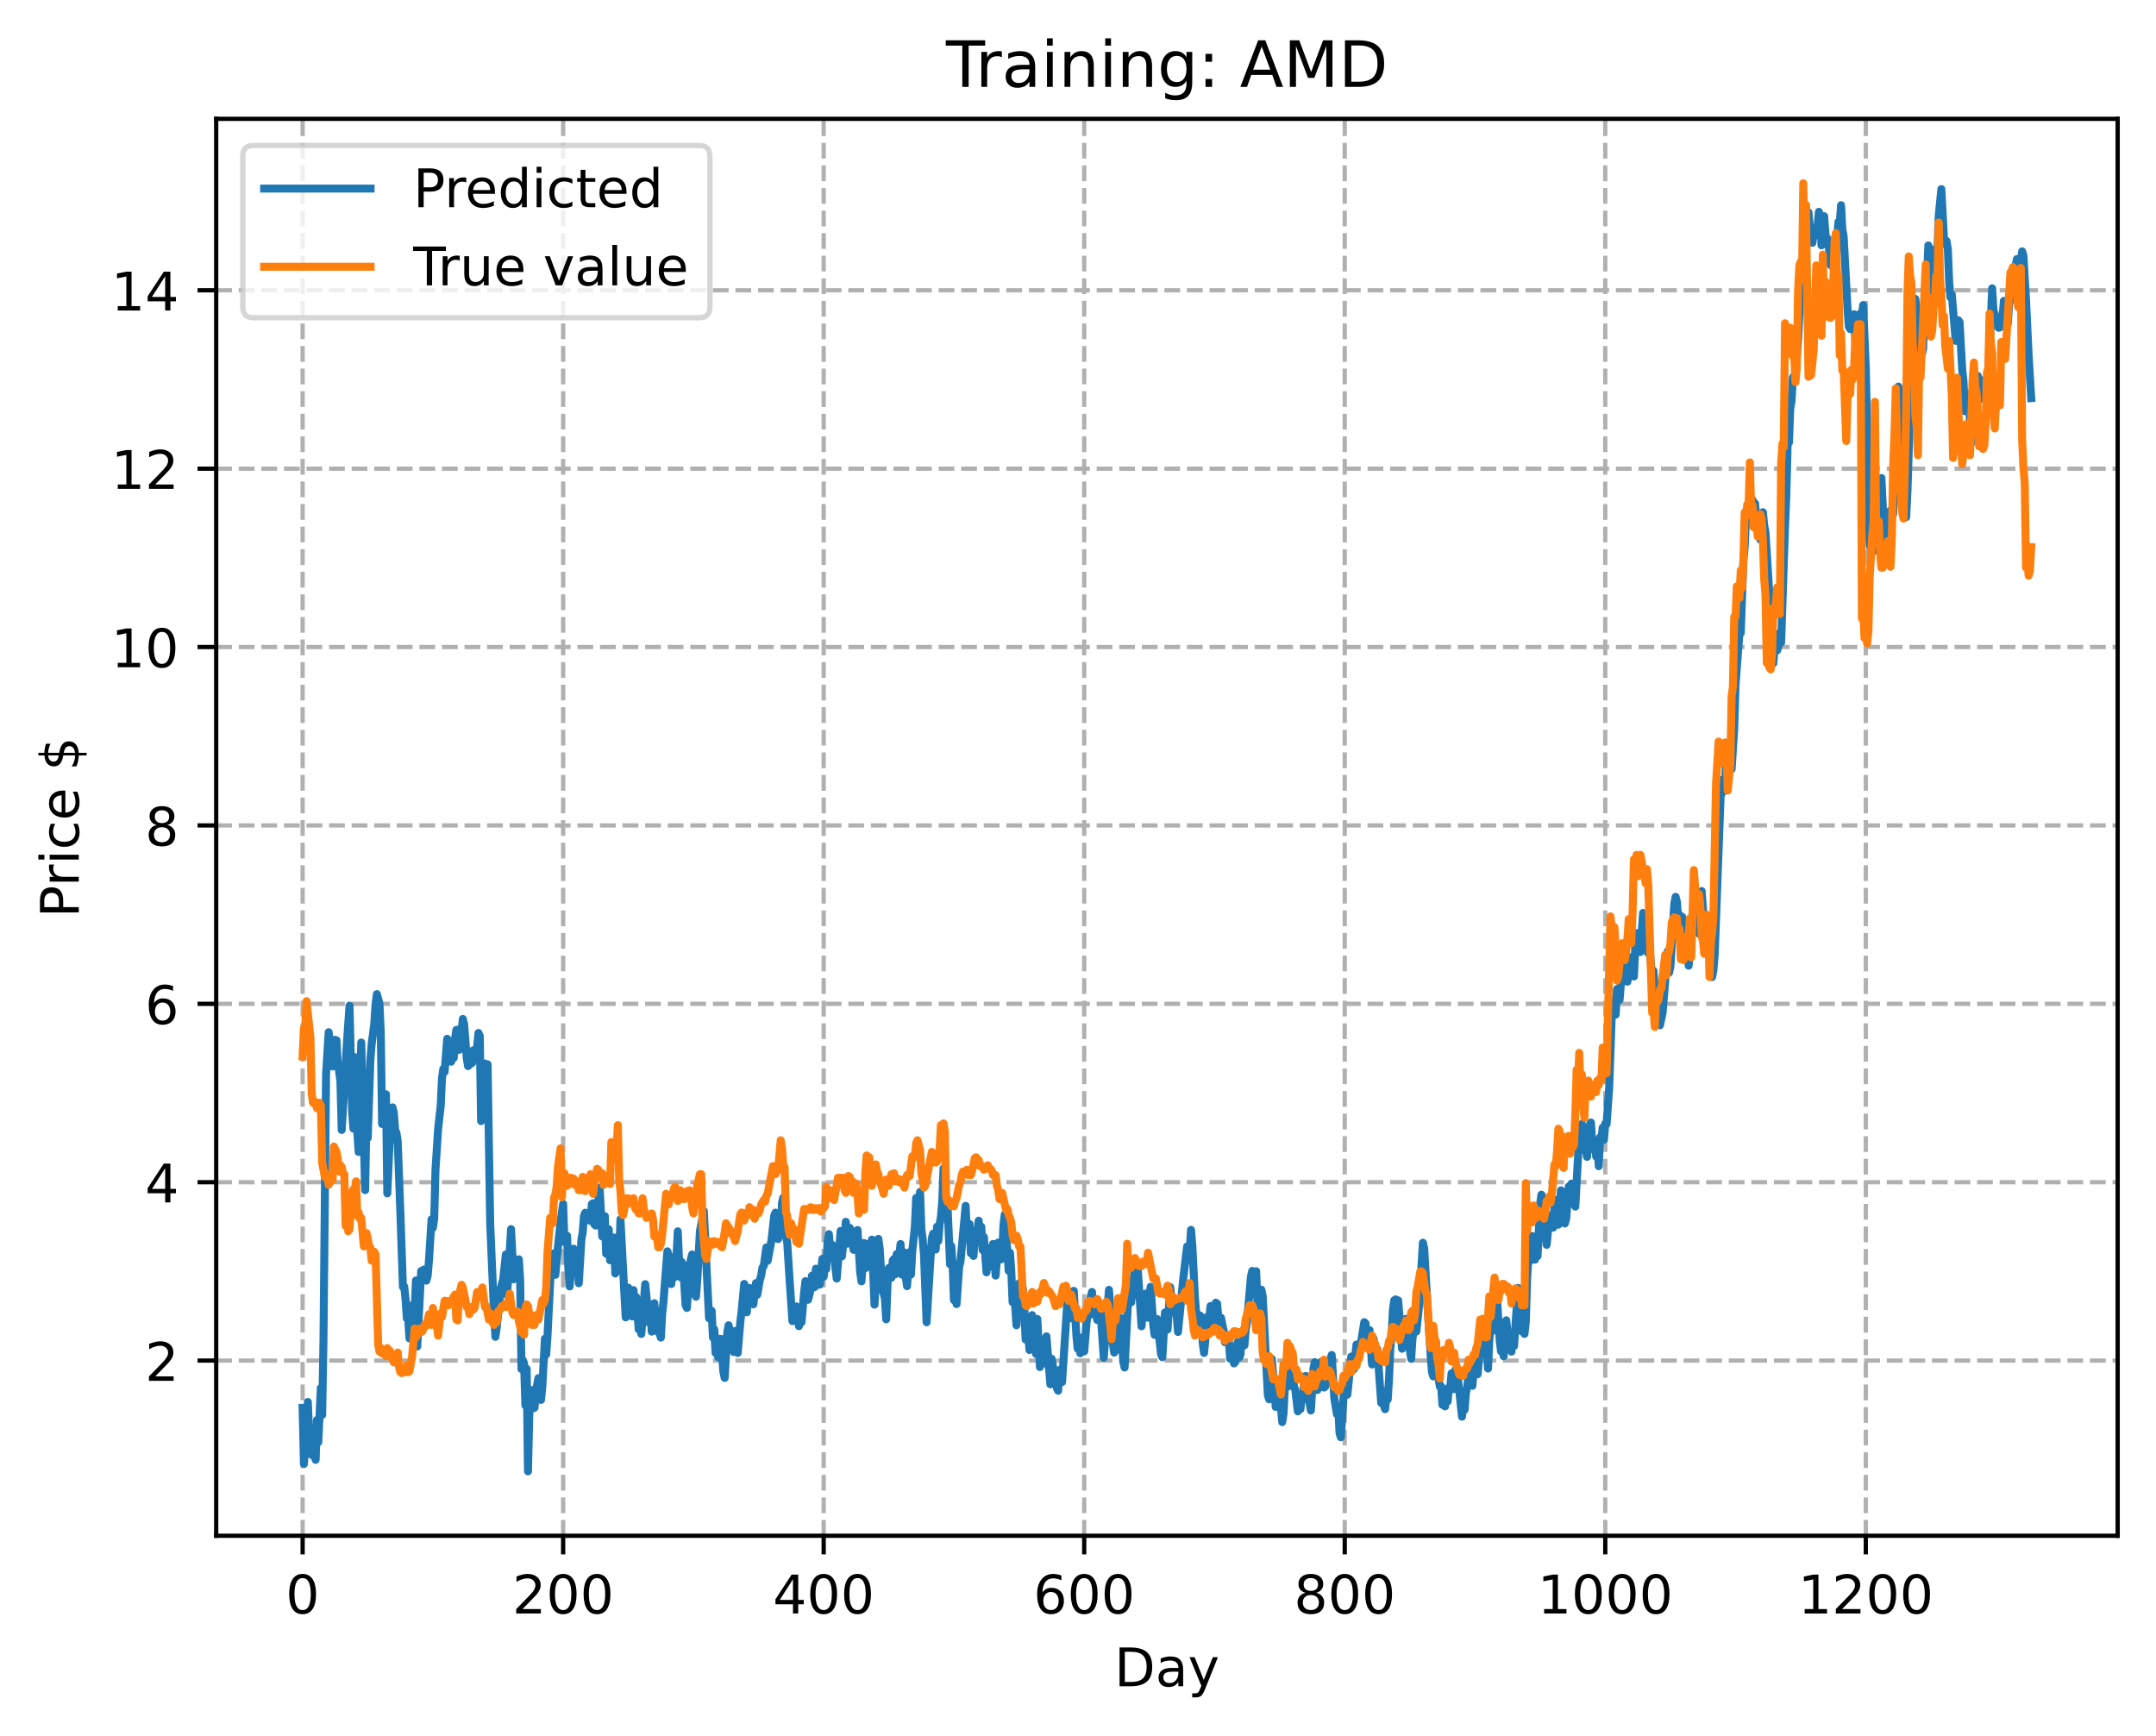 <?xml version="1.0" encoding="utf-8" standalone="no"?>
<!DOCTYPE svg PUBLIC "-//W3C//DTD SVG 1.1//EN"
  "http://www.w3.org/Graphics/SVG/1.1/DTD/svg11.dtd">
<!-- Created with matplotlib (https://matplotlib.org/) -->
<svg height="325.986pt" version="1.1" viewBox="0 0 404.923 325.986" width="404.923pt" xmlns="http://www.w3.org/2000/svg" xmlns:xlink="http://www.w3.org/1999/xlink">
 <defs>
  <style type="text/css">
*{stroke-linecap:butt;stroke-linejoin:round;}
  </style>
 </defs>
 <g id="figure_1">
  <g id="patch_1">
   <path d="M 0 325.986 
L 404.923 325.986 
L 404.923 0 
L 0 0 
z
" style="fill:#ffffff;"/>
  </g>
  <g id="axes_1">
   <g id="patch_2">
    <path d="M 40.603 288.43 
L 397.723 288.43 
L 397.723 22.318 
L 40.603 22.318 
z
" style="fill:#ffffff;"/>
   </g>
   <g id="matplotlib.axis_1">
    <g id="xtick_1">
     <g id="line2d_1">
      <path clip-path="url(#pb2766b4995)" d="M 56.836 288.43 
L 56.836 22.318 
" style="fill:none;stroke:#b0b0b0;stroke-dasharray:2.96,1.28;stroke-dashoffset:0;stroke-width:0.8;"/>
     </g>
     <g id="line2d_2">
      <defs>
       <path d="M 0 0 
L 0 3.5 
" id="m1891e3fe72" style="stroke:#000000;stroke-width:0.8;"/>
      </defs>
      <g>
       <use style="stroke:#000000;stroke-width:0.8;" x="56.836" xlink:href="#m1891e3fe72" y="288.43"/>
      </g>
     </g>
     <g id="text_1">
      <!-- 0 -->
      <defs>
       <path d="M 31.781 66.406 
Q 24.172 66.406 20.328 58.906 
Q 16.5 51.422 16.5 36.375 
Q 16.5 21.391 20.328 13.891 
Q 24.172 6.391 31.781 6.391 
Q 39.453 6.391 43.281 13.891 
Q 47.125 21.391 47.125 36.375 
Q 47.125 51.422 43.281 58.906 
Q 39.453 66.406 31.781 66.406 
z
M 31.781 74.219 
Q 44.047 74.219 50.516 64.516 
Q 56.984 54.828 56.984 36.375 
Q 56.984 17.969 50.516 8.266 
Q 44.047 -1.422 31.781 -1.422 
Q 19.531 -1.422 13.062 8.266 
Q 6.594 17.969 6.594 36.375 
Q 6.594 54.828 13.062 64.516 
Q 19.531 74.219 31.781 74.219 
z
" id="DejaVuSans-48"/>
      </defs>
      <g transform="translate(53.655 303.029)scale(0.1 -0.1)">
       <use xlink:href="#DejaVuSans-48"/>
      </g>
     </g>
    </g>
    <g id="xtick_2">
     <g id="line2d_3">
      <path clip-path="url(#pb2766b4995)" d="M 105.766 288.43 
L 105.766 22.318 
" style="fill:none;stroke:#b0b0b0;stroke-dasharray:2.96,1.28;stroke-dashoffset:0;stroke-width:0.8;"/>
     </g>
     <g id="line2d_4">
      <g>
       <use style="stroke:#000000;stroke-width:0.8;" x="105.766" xlink:href="#m1891e3fe72" y="288.43"/>
      </g>
     </g>
     <g id="text_2">
      <!-- 200 -->
      <defs>
       <path d="M 19.188 8.297 
L 53.609 8.297 
L 53.609 0 
L 7.328 0 
L 7.328 8.297 
Q 12.938 14.109 22.625 23.891 
Q 32.328 33.688 34.812 36.531 
Q 39.547 41.844 41.422 45.531 
Q 43.312 49.219 43.312 52.781 
Q 43.312 58.594 39.234 62.25 
Q 35.156 65.922 28.609 65.922 
Q 23.969 65.922 18.812 64.312 
Q 13.672 62.703 7.812 59.422 
L 7.812 69.391 
Q 13.766 71.781 18.938 73 
Q 24.125 74.219 28.422 74.219 
Q 39.75 74.219 46.484 68.547 
Q 53.219 62.891 53.219 53.422 
Q 53.219 48.922 51.531 44.891 
Q 49.859 40.875 45.406 35.406 
Q 44.188 33.984 37.641 27.219 
Q 31.109 20.453 19.188 8.297 
z
" id="DejaVuSans-50"/>
      </defs>
      <g transform="translate(96.223 303.029)scale(0.1 -0.1)">
       <use xlink:href="#DejaVuSans-50"/>
       <use x="63.623" xlink:href="#DejaVuSans-48"/>
       <use x="127.246" xlink:href="#DejaVuSans-48"/>
      </g>
     </g>
    </g>
    <g id="xtick_3">
     <g id="line2d_5">
      <path clip-path="url(#pb2766b4995)" d="M 154.697 288.43 
L 154.697 22.318 
" style="fill:none;stroke:#b0b0b0;stroke-dasharray:2.96,1.28;stroke-dashoffset:0;stroke-width:0.8;"/>
     </g>
     <g id="line2d_6">
      <g>
       <use style="stroke:#000000;stroke-width:0.8;" x="154.697" xlink:href="#m1891e3fe72" y="288.43"/>
      </g>
     </g>
     <g id="text_3">
      <!-- 400 -->
      <defs>
       <path d="M 37.797 64.312 
L 12.891 25.391 
L 37.797 25.391 
z
M 35.203 72.906 
L 47.609 72.906 
L 47.609 25.391 
L 58.016 25.391 
L 58.016 17.188 
L 47.609 17.188 
L 47.609 0 
L 37.797 0 
L 37.797 17.188 
L 4.891 17.188 
L 4.891 26.703 
z
" id="DejaVuSans-52"/>
      </defs>
      <g transform="translate(145.153 303.029)scale(0.1 -0.1)">
       <use xlink:href="#DejaVuSans-52"/>
       <use x="63.623" xlink:href="#DejaVuSans-48"/>
       <use x="127.246" xlink:href="#DejaVuSans-48"/>
      </g>
     </g>
    </g>
    <g id="xtick_4">
     <g id="line2d_7">
      <path clip-path="url(#pb2766b4995)" d="M 203.628 288.43 
L 203.628 22.318 
" style="fill:none;stroke:#b0b0b0;stroke-dasharray:2.96,1.28;stroke-dashoffset:0;stroke-width:0.8;"/>
     </g>
     <g id="line2d_8">
      <g>
       <use style="stroke:#000000;stroke-width:0.8;" x="203.628" xlink:href="#m1891e3fe72" y="288.43"/>
      </g>
     </g>
     <g id="text_4">
      <!-- 600 -->
      <defs>
       <path d="M 33.016 40.375 
Q 26.375 40.375 22.484 35.828 
Q 18.609 31.297 18.609 23.391 
Q 18.609 15.531 22.484 10.953 
Q 26.375 6.391 33.016 6.391 
Q 39.656 6.391 43.531 10.953 
Q 47.406 15.531 47.406 23.391 
Q 47.406 31.297 43.531 35.828 
Q 39.656 40.375 33.016 40.375 
z
M 52.594 71.297 
L 52.594 62.312 
Q 48.875 64.062 45.094 64.984 
Q 41.312 65.922 37.594 65.922 
Q 27.828 65.922 22.672 59.328 
Q 17.531 52.734 16.797 39.406 
Q 19.672 43.656 24.016 45.922 
Q 28.375 48.188 33.594 48.188 
Q 44.578 48.188 50.953 41.516 
Q 57.328 34.859 57.328 23.391 
Q 57.328 12.156 50.688 5.359 
Q 44.047 -1.422 33.016 -1.422 
Q 20.359 -1.422 13.672 8.266 
Q 6.984 17.969 6.984 36.375 
Q 6.984 53.656 15.188 63.938 
Q 23.391 74.219 37.203 74.219 
Q 40.922 74.219 44.703 73.484 
Q 48.484 72.75 52.594 71.297 
z
" id="DejaVuSans-54"/>
      </defs>
      <g transform="translate(194.084 303.029)scale(0.1 -0.1)">
       <use xlink:href="#DejaVuSans-54"/>
       <use x="63.623" xlink:href="#DejaVuSans-48"/>
       <use x="127.246" xlink:href="#DejaVuSans-48"/>
      </g>
     </g>
    </g>
    <g id="xtick_5">
     <g id="line2d_9">
      <path clip-path="url(#pb2766b4995)" d="M 252.558 288.43 
L 252.558 22.318 
" style="fill:none;stroke:#b0b0b0;stroke-dasharray:2.96,1.28;stroke-dashoffset:0;stroke-width:0.8;"/>
     </g>
     <g id="line2d_10">
      <g>
       <use style="stroke:#000000;stroke-width:0.8;" x="252.558" xlink:href="#m1891e3fe72" y="288.43"/>
      </g>
     </g>
     <g id="text_5">
      <!-- 800 -->
      <defs>
       <path d="M 31.781 34.625 
Q 24.75 34.625 20.719 30.859 
Q 16.703 27.094 16.703 20.516 
Q 16.703 13.922 20.719 10.156 
Q 24.75 6.391 31.781 6.391 
Q 38.812 6.391 42.859 10.172 
Q 46.922 13.969 46.922 20.516 
Q 46.922 27.094 42.891 30.859 
Q 38.875 34.625 31.781 34.625 
z
M 21.922 38.812 
Q 15.578 40.375 12.031 44.719 
Q 8.5 49.078 8.5 55.328 
Q 8.5 64.062 14.719 69.141 
Q 20.953 74.219 31.781 74.219 
Q 42.672 74.219 48.875 69.141 
Q 55.078 64.062 55.078 55.328 
Q 55.078 49.078 51.531 44.719 
Q 48 40.375 41.703 38.812 
Q 48.828 37.156 52.797 32.312 
Q 56.781 27.484 56.781 20.516 
Q 56.781 9.906 50.312 4.234 
Q 43.844 -1.422 31.781 -1.422 
Q 19.734 -1.422 13.25 4.234 
Q 6.781 9.906 6.781 20.516 
Q 6.781 27.484 10.781 32.312 
Q 14.797 37.156 21.922 38.812 
z
M 18.312 54.391 
Q 18.312 48.734 21.844 45.562 
Q 25.391 42.391 31.781 42.391 
Q 38.141 42.391 41.719 45.562 
Q 45.312 48.734 45.312 54.391 
Q 45.312 60.062 41.719 63.234 
Q 38.141 66.406 31.781 66.406 
Q 25.391 66.406 21.844 63.234 
Q 18.312 60.062 18.312 54.391 
z
" id="DejaVuSans-56"/>
      </defs>
      <g transform="translate(243.015 303.029)scale(0.1 -0.1)">
       <use xlink:href="#DejaVuSans-56"/>
       <use x="63.623" xlink:href="#DejaVuSans-48"/>
       <use x="127.246" xlink:href="#DejaVuSans-48"/>
      </g>
     </g>
    </g>
    <g id="xtick_6">
     <g id="line2d_11">
      <path clip-path="url(#pb2766b4995)" d="M 301.489 288.43 
L 301.489 22.318 
" style="fill:none;stroke:#b0b0b0;stroke-dasharray:2.96,1.28;stroke-dashoffset:0;stroke-width:0.8;"/>
     </g>
     <g id="line2d_12">
      <g>
       <use style="stroke:#000000;stroke-width:0.8;" x="301.489" xlink:href="#m1891e3fe72" y="288.43"/>
      </g>
     </g>
     <g id="text_6">
      <!-- 1000 -->
      <defs>
       <path d="M 12.406 8.297 
L 28.516 8.297 
L 28.516 63.922 
L 10.984 60.406 
L 10.984 69.391 
L 28.422 72.906 
L 38.281 72.906 
L 38.281 8.297 
L 54.391 8.297 
L 54.391 0 
L 12.406 0 
z
" id="DejaVuSans-49"/>
      </defs>
      <g transform="translate(288.764 303.029)scale(0.1 -0.1)">
       <use xlink:href="#DejaVuSans-49"/>
       <use x="63.623" xlink:href="#DejaVuSans-48"/>
       <use x="127.246" xlink:href="#DejaVuSans-48"/>
       <use x="190.869" xlink:href="#DejaVuSans-48"/>
      </g>
     </g>
    </g>
    <g id="xtick_7">
     <g id="line2d_13">
      <path clip-path="url(#pb2766b4995)" d="M 350.419 288.43 
L 350.419 22.318 
" style="fill:none;stroke:#b0b0b0;stroke-dasharray:2.96,1.28;stroke-dashoffset:0;stroke-width:0.8;"/>
     </g>
     <g id="line2d_14">
      <g>
       <use style="stroke:#000000;stroke-width:0.8;" x="350.419" xlink:href="#m1891e3fe72" y="288.43"/>
      </g>
     </g>
     <g id="text_7">
      <!-- 1200 -->
      <g transform="translate(337.694 303.029)scale(0.1 -0.1)">
       <use xlink:href="#DejaVuSans-49"/>
       <use x="63.623" xlink:href="#DejaVuSans-50"/>
       <use x="127.246" xlink:href="#DejaVuSans-48"/>
       <use x="190.869" xlink:href="#DejaVuSans-48"/>
      </g>
     </g>
    </g>
    <g id="text_8">
     <!-- Day -->
     <defs>
      <path d="M 19.672 64.797 
L 19.672 8.109 
L 31.594 8.109 
Q 46.688 8.109 53.688 14.938 
Q 60.688 21.781 60.688 36.531 
Q 60.688 51.172 53.688 57.984 
Q 46.688 64.797 31.594 64.797 
z
M 9.812 72.906 
L 30.078 72.906 
Q 51.266 72.906 61.172 64.094 
Q 71.094 55.281 71.094 36.531 
Q 71.094 17.672 61.125 8.828 
Q 51.172 0 30.078 0 
L 9.812 0 
z
" id="DejaVuSans-68"/>
      <path d="M 34.281 27.484 
Q 23.391 27.484 19.188 25 
Q 14.984 22.516 14.984 16.5 
Q 14.984 11.719 18.141 8.906 
Q 21.297 6.109 26.703 6.109 
Q 34.188 6.109 38.703 11.406 
Q 43.219 16.703 43.219 25.484 
L 43.219 27.484 
z
M 52.203 31.203 
L 52.203 0 
L 43.219 0 
L 43.219 8.297 
Q 40.141 3.328 35.547 0.953 
Q 30.953 -1.422 24.312 -1.422 
Q 15.922 -1.422 10.953 3.297 
Q 6 8.016 6 15.922 
Q 6 25.141 12.172 29.828 
Q 18.359 34.516 30.609 34.516 
L 43.219 34.516 
L 43.219 35.406 
Q 43.219 41.609 39.141 45 
Q 35.062 48.391 27.688 48.391 
Q 23 48.391 18.547 47.266 
Q 14.109 46.141 10.016 43.891 
L 10.016 52.203 
Q 14.938 54.109 19.578 55.047 
Q 24.219 56 28.609 56 
Q 40.484 56 46.344 49.844 
Q 52.203 43.703 52.203 31.203 
z
" id="DejaVuSans-97"/>
      <path d="M 32.172 -5.078 
Q 28.375 -14.844 24.75 -17.812 
Q 21.141 -20.797 15.094 -20.797 
L 7.906 -20.797 
L 7.906 -13.281 
L 13.188 -13.281 
Q 16.891 -13.281 18.938 -11.516 
Q 21 -9.766 23.484 -3.219 
L 25.094 0.875 
L 2.984 54.688 
L 12.5 54.688 
L 29.594 11.922 
L 46.688 54.688 
L 56.203 54.688 
z
" id="DejaVuSans-121"/>
     </defs>
     <g transform="translate(209.29 316.707)scale(0.1 -0.1)">
      <use xlink:href="#DejaVuSans-68"/>
      <use x="77.002" xlink:href="#DejaVuSans-97"/>
      <use x="138.281" xlink:href="#DejaVuSans-121"/>
     </g>
    </g>
   </g>
   <g id="matplotlib.axis_2">
    <g id="ytick_1">
     <g id="line2d_15">
      <path clip-path="url(#pb2766b4995)" d="M 40.603 255.537 
L 397.723 255.537 
" style="fill:none;stroke:#b0b0b0;stroke-dasharray:2.96,1.28;stroke-dashoffset:0;stroke-width:0.8;"/>
     </g>
     <g id="line2d_16">
      <defs>
       <path d="M 0 0 
L -3.5 0 
" id="m5f7856cb12" style="stroke:#000000;stroke-width:0.8;"/>
      </defs>
      <g>
       <use style="stroke:#000000;stroke-width:0.8;" x="40.603" xlink:href="#m5f7856cb12" y="255.537"/>
      </g>
     </g>
     <g id="text_9">
      <!-- 2 -->
      <g transform="translate(27.241 259.336)scale(0.1 -0.1)">
       <use xlink:href="#DejaVuSans-50"/>
      </g>
     </g>
    </g>
    <g id="ytick_2">
     <g id="line2d_17">
      <path clip-path="url(#pb2766b4995)" d="M 40.603 222.033 
L 397.723 222.033 
" style="fill:none;stroke:#b0b0b0;stroke-dasharray:2.96,1.28;stroke-dashoffset:0;stroke-width:0.8;"/>
     </g>
     <g id="line2d_18">
      <g>
       <use style="stroke:#000000;stroke-width:0.8;" x="40.603" xlink:href="#m5f7856cb12" y="222.033"/>
      </g>
     </g>
     <g id="text_10">
      <!-- 4 -->
      <g transform="translate(27.241 225.833)scale(0.1 -0.1)">
       <use xlink:href="#DejaVuSans-52"/>
      </g>
     </g>
    </g>
    <g id="ytick_3">
     <g id="line2d_19">
      <path clip-path="url(#pb2766b4995)" d="M 40.603 188.53 
L 397.723 188.53 
" style="fill:none;stroke:#b0b0b0;stroke-dasharray:2.96,1.28;stroke-dashoffset:0;stroke-width:0.8;"/>
     </g>
     <g id="line2d_20">
      <g>
       <use style="stroke:#000000;stroke-width:0.8;" x="40.603" xlink:href="#m5f7856cb12" y="188.53"/>
      </g>
     </g>
     <g id="text_11">
      <!-- 6 -->
      <g transform="translate(27.241 192.329)scale(0.1 -0.1)">
       <use xlink:href="#DejaVuSans-54"/>
      </g>
     </g>
    </g>
    <g id="ytick_4">
     <g id="line2d_21">
      <path clip-path="url(#pb2766b4995)" d="M 40.603 155.027 
L 397.723 155.027 
" style="fill:none;stroke:#b0b0b0;stroke-dasharray:2.96,1.28;stroke-dashoffset:0;stroke-width:0.8;"/>
     </g>
     <g id="line2d_22">
      <g>
       <use style="stroke:#000000;stroke-width:0.8;" x="40.603" xlink:href="#m5f7856cb12" y="155.027"/>
      </g>
     </g>
     <g id="text_12">
      <!-- 8 -->
      <g transform="translate(27.241 158.826)scale(0.1 -0.1)">
       <use xlink:href="#DejaVuSans-56"/>
      </g>
     </g>
    </g>
    <g id="ytick_5">
     <g id="line2d_23">
      <path clip-path="url(#pb2766b4995)" d="M 40.603 121.523 
L 397.723 121.523 
" style="fill:none;stroke:#b0b0b0;stroke-dasharray:2.96,1.28;stroke-dashoffset:0;stroke-width:0.8;"/>
     </g>
     <g id="line2d_24">
      <g>
       <use style="stroke:#000000;stroke-width:0.8;" x="40.603" xlink:href="#m5f7856cb12" y="121.523"/>
      </g>
     </g>
     <g id="text_13">
      <!-- 10 -->
      <g transform="translate(20.878 125.322)scale(0.1 -0.1)">
       <use xlink:href="#DejaVuSans-49"/>
       <use x="63.623" xlink:href="#DejaVuSans-48"/>
      </g>
     </g>
    </g>
    <g id="ytick_6">
     <g id="line2d_25">
      <path clip-path="url(#pb2766b4995)" d="M 40.603 88.02 
L 397.723 88.02 
" style="fill:none;stroke:#b0b0b0;stroke-dasharray:2.96,1.28;stroke-dashoffset:0;stroke-width:0.8;"/>
     </g>
     <g id="line2d_26">
      <g>
       <use style="stroke:#000000;stroke-width:0.8;" x="40.603" xlink:href="#m5f7856cb12" y="88.02"/>
      </g>
     </g>
     <g id="text_14">
      <!-- 12 -->
      <g transform="translate(20.878 91.819)scale(0.1 -0.1)">
       <use xlink:href="#DejaVuSans-49"/>
       <use x="63.623" xlink:href="#DejaVuSans-50"/>
      </g>
     </g>
    </g>
    <g id="ytick_7">
     <g id="line2d_27">
      <path clip-path="url(#pb2766b4995)" d="M 40.603 54.516 
L 397.723 54.516 
" style="fill:none;stroke:#b0b0b0;stroke-dasharray:2.96,1.28;stroke-dashoffset:0;stroke-width:0.8;"/>
     </g>
     <g id="line2d_28">
      <g>
       <use style="stroke:#000000;stroke-width:0.8;" x="40.603" xlink:href="#m5f7856cb12" y="54.516"/>
      </g>
     </g>
     <g id="text_15">
      <!-- 14 -->
      <g transform="translate(20.878 58.315)scale(0.1 -0.1)">
       <use xlink:href="#DejaVuSans-49"/>
       <use x="63.623" xlink:href="#DejaVuSans-52"/>
      </g>
     </g>
    </g>
    <g id="text_16">
     <!-- Price $ -->
     <defs>
      <path d="M 19.672 64.797 
L 19.672 37.406 
L 32.078 37.406 
Q 38.969 37.406 42.719 40.969 
Q 46.484 44.531 46.484 51.125 
Q 46.484 57.672 42.719 61.234 
Q 38.969 64.797 32.078 64.797 
z
M 9.812 72.906 
L 32.078 72.906 
Q 44.344 72.906 50.609 67.359 
Q 56.891 61.812 56.891 51.125 
Q 56.891 40.328 50.609 34.812 
Q 44.344 29.297 32.078 29.297 
L 19.672 29.297 
L 19.672 0 
L 9.812 0 
z
" id="DejaVuSans-80"/>
      <path d="M 41.109 46.297 
Q 39.594 47.172 37.812 47.578 
Q 36.031 48 33.891 48 
Q 26.266 48 22.188 43.047 
Q 18.109 38.094 18.109 28.812 
L 18.109 0 
L 9.078 0 
L 9.078 54.688 
L 18.109 54.688 
L 18.109 46.188 
Q 20.953 51.172 25.484 53.578 
Q 30.031 56 36.531 56 
Q 37.453 56 38.578 55.875 
Q 39.703 55.766 41.062 55.516 
z
" id="DejaVuSans-114"/>
      <path d="M 9.422 54.688 
L 18.406 54.688 
L 18.406 0 
L 9.422 0 
z
M 9.422 75.984 
L 18.406 75.984 
L 18.406 64.594 
L 9.422 64.594 
z
" id="DejaVuSans-105"/>
      <path d="M 48.781 52.594 
L 48.781 44.188 
Q 44.969 46.297 41.141 47.344 
Q 37.312 48.391 33.406 48.391 
Q 24.656 48.391 19.812 42.844 
Q 14.984 37.312 14.984 27.297 
Q 14.984 17.281 19.812 11.734 
Q 24.656 6.203 33.406 6.203 
Q 37.312 6.203 41.141 7.25 
Q 44.969 8.297 48.781 10.406 
L 48.781 2.094 
Q 45.016 0.344 40.984 -0.531 
Q 36.969 -1.422 32.422 -1.422 
Q 20.062 -1.422 12.781 6.344 
Q 5.516 14.109 5.516 27.297 
Q 5.516 40.672 12.859 48.328 
Q 20.219 56 33.016 56 
Q 37.156 56 41.109 55.141 
Q 45.062 54.297 48.781 52.594 
z
" id="DejaVuSans-99"/>
      <path d="M 56.203 29.594 
L 56.203 25.203 
L 14.891 25.203 
Q 15.484 15.922 20.484 11.062 
Q 25.484 6.203 34.422 6.203 
Q 39.594 6.203 44.453 7.469 
Q 49.312 8.734 54.109 11.281 
L 54.109 2.781 
Q 49.266 0.734 44.188 -0.344 
Q 39.109 -1.422 33.891 -1.422 
Q 20.797 -1.422 13.156 6.188 
Q 5.516 13.812 5.516 26.812 
Q 5.516 40.234 12.766 48.109 
Q 20.016 56 32.328 56 
Q 43.359 56 49.781 48.891 
Q 56.203 41.797 56.203 29.594 
z
M 47.219 32.234 
Q 47.125 39.594 43.094 43.984 
Q 39.062 48.391 32.422 48.391 
Q 24.906 48.391 20.391 44.141 
Q 15.875 39.891 15.188 32.172 
z
" id="DejaVuSans-101"/>
      <path id="DejaVuSans-32"/>
      <path d="M 33.797 -14.703 
L 28.906 -14.703 
L 28.859 0 
Q 23.734 0.094 18.609 1.188 
Q 13.484 2.297 8.297 4.5 
L 8.297 13.281 
Q 13.281 10.156 18.375 8.562 
Q 23.484 6.984 28.906 6.938 
L 28.906 29.203 
Q 18.109 30.953 13.203 35.156 
Q 8.297 39.359 8.297 46.688 
Q 8.297 54.641 13.625 59.219 
Q 18.953 63.812 28.906 64.5 
L 28.906 75.984 
L 33.797 75.984 
L 33.797 64.656 
Q 38.328 64.453 42.578 63.688 
Q 46.828 62.938 50.875 61.625 
L 50.875 53.078 
Q 46.828 55.125 42.547 56.25 
Q 38.281 57.375 33.797 57.562 
L 33.797 36.719 
Q 44.875 35.016 50.094 30.609 
Q 55.328 26.219 55.328 18.609 
Q 55.328 10.359 49.781 5.594 
Q 44.234 0.828 33.797 0.094 
z
M 28.906 37.594 
L 28.906 57.625 
Q 23.25 56.984 20.266 54.391 
Q 17.281 51.812 17.281 47.516 
Q 17.281 43.312 20.031 40.969 
Q 22.797 38.625 28.906 37.594 
z
M 33.797 28.219 
L 33.797 7.078 
Q 39.984 7.906 43.141 10.594 
Q 46.297 13.281 46.297 17.672 
Q 46.297 21.969 43.281 24.5 
Q 40.281 27.047 33.797 28.219 
z
" id="DejaVuSans-36"/>
     </defs>
     <g transform="translate(14.798 172.342)rotate(-90)scale(0.1 -0.1)">
      <use xlink:href="#DejaVuSans-80"/>
      <use x="58.553" xlink:href="#DejaVuSans-114"/>
      <use x="99.666" xlink:href="#DejaVuSans-105"/>
      <use x="127.449" xlink:href="#DejaVuSans-99"/>
      <use x="182.43" xlink:href="#DejaVuSans-101"/>
      <use x="243.953" xlink:href="#DejaVuSans-32"/>
      <use x="275.74" xlink:href="#DejaVuSans-36"/>
     </g>
    </g>
   </g>
   <g id="line2d_29">
    <path clip-path="url(#pb2766b4995)" d="M 56.836 264.415 
L 57.081 274.958 
L 57.57 266.976 
L 57.814 263.308 
L 58.059 269.482 
L 58.304 272.302 
L 58.548 273.278 
L 58.793 270.605 
L 59.038 273.094 
L 59.282 274.18 
L 59.527 266.693 
L 59.772 270.885 
L 60.261 260.69 
L 60.506 265.746 
L 60.75 251.975 
L 61.24 201.68 
L 61.729 193.856 
L 61.974 196.456 
L 62.218 195.682 
L 62.463 200.298 
L 62.708 198.592 
L 62.952 195.282 
L 63.197 195.399 
L 63.441 199.957 
L 63.686 201.191 
L 63.931 203.133 
L 64.175 212.219 
L 65.154 195.913 
L 65.643 188.864 
L 66.133 208.753 
L 66.377 211.966 
L 66.622 198.543 
L 66.867 209.023 
L 67.356 216.351 
L 67.845 195.806 
L 68.579 223.522 
L 68.824 209.646 
L 69.069 213.708 
L 69.558 199.16 
L 69.802 196.055 
L 70.292 192.3 
L 70.536 188.613 
L 70.781 186.706 
L 71.27 188.485 
L 71.515 194.034 
L 71.76 211.095 
L 72.004 208.216 
L 72.494 205.52 
L 72.738 224.125 
L 73.228 213.376 
L 73.717 207.982 
L 73.962 208.965 
L 74.206 212.165 
L 74.451 212.739 
L 74.696 214.368 
L 75.185 227.447 
L 75.674 241.712 
L 75.919 241.649 
L 76.163 244.012 
L 76.408 247.604 
L 76.653 247.534 
L 76.897 251.368 
L 77.142 251.148 
L 77.387 248.953 
L 77.631 244.965 
L 77.876 246.046 
L 78.121 240.488 
L 78.365 252.893 
L 79.099 238.713 
L 79.344 240.187 
L 79.589 238.452 
L 79.833 239.845 
L 80.078 240.516 
L 80.323 239.581 
L 80.567 236.667 
L 81.056 229.002 
L 81.301 230.599 
L 81.546 228.921 
L 81.79 219.691 
L 82.28 212.068 
L 82.769 207.679 
L 83.014 202.426 
L 83.258 200.758 
L 83.503 201.299 
L 83.992 195.099 
L 84.237 195.622 
L 84.482 198.951 
L 84.726 199.403 
L 84.971 198.284 
L 85.216 198.708 
L 85.46 195.197 
L 85.705 193.435 
L 85.95 193.405 
L 86.194 197.175 
L 86.439 195.889 
L 86.928 191.372 
L 87.173 192.412 
L 87.662 198.754 
L 87.907 200.228 
L 88.151 199.984 
L 88.396 198.578 
L 88.641 199.669 
L 88.885 197.258 
L 89.13 197.378 
L 89.375 198.982 
L 89.864 194.006 
L 90.109 194.573 
L 90.353 210.555 
L 91.087 199.744 
L 91.332 200.552 
L 91.577 199.905 
L 92.066 229.831 
L 92.8 247.079 
L 93.044 251.071 
L 93.289 249.313 
L 94.023 242.032 
L 94.512 240.205 
L 95.002 235.609 
L 95.246 243.239 
L 95.98 230.845 
L 96.47 240.267 
L 96.714 237.184 
L 96.959 237.216 
L 97.204 236.641 
L 97.448 236.516 
L 97.693 240.378 
L 97.938 257.122 
L 98.182 255.442 
L 98.427 256.035 
L 98.672 263.956 
L 98.916 257.097 
L 99.161 276.334 
L 99.405 265.633 
L 99.895 261.074 
L 100.139 264.472 
L 100.384 264.402 
L 100.629 261.453 
L 101.118 258.835 
L 101.363 260.135 
L 101.607 262.927 
L 101.852 260.432 
L 102.341 251.43 
L 102.586 254.38 
L 102.831 250.833 
L 103.32 240.906 
L 103.565 236.928 
L 103.809 235.427 
L 104.054 236.846 
L 104.299 239.428 
L 104.788 234.205 
L 105.277 229.538 
L 105.766 226.104 
L 106.011 233.257 
L 106.5 232.087 
L 106.745 238.317 
L 106.99 241.608 
L 107.479 235.41 
L 107.724 234.526 
L 107.968 235.393 
L 108.213 234.937 
L 108.458 236.831 
L 108.702 241.013 
L 109.192 232.834 
L 109.436 231.481 
L 109.681 228.32 
L 109.926 227.767 
L 110.17 228.608 
L 110.415 228.248 
L 110.66 229.185 
L 110.904 229.308 
L 111.149 226.149 
L 111.393 225.981 
L 111.638 229.97 
L 111.883 230.177 
L 112.617 223.064 
L 113.106 232.224 
L 113.595 228.409 
L 113.84 235.465 
L 114.085 235.12 
L 114.329 230.884 
L 114.574 236.693 
L 114.819 233.175 
L 115.063 235.292 
L 115.308 232.428 
L 115.553 239.169 
L 116.042 234.299 
L 116.287 235.915 
L 116.531 229.005 
L 117.265 242.976 
L 117.51 247.413 
L 117.754 245.182 
L 117.999 241.833 
L 118.244 245.795 
L 118.488 243.157 
L 118.733 247.245 
L 118.978 242.297 
L 119.222 245.829 
L 119.467 243.583 
L 119.956 249.683 
L 120.201 248.032 
L 120.446 250.53 
L 121.18 241.177 
L 121.914 248.406 
L 122.158 246.283 
L 122.403 250.089 
L 122.892 244.758 
L 123.381 250.005 
L 123.626 248.545 
L 123.871 250.454 
L 124.115 251.217 
L 124.36 246.754 
L 124.605 244.527 
L 125.339 235.013 
L 125.583 235.684 
L 125.828 240.784 
L 126.073 241.164 
L 126.317 237.594 
L 126.562 239.958 
L 127.051 235.965 
L 127.296 231.262 
L 127.541 236.98 
L 127.785 239.877 
L 128.03 237.025 
L 128.275 237.45 
L 128.764 245.141 
L 129.008 245.644 
L 129.498 238.727 
L 129.742 236.545 
L 129.987 235.605 
L 130.476 243.09 
L 130.721 243.54 
L 130.966 240.255 
L 131.455 231.215 
L 132.189 227.44 
L 132.678 237.707 
L 133.168 247.581 
L 133.412 246.521 
L 133.657 246.181 
L 133.902 251.22 
L 134.146 249.681 
L 134.391 254.112 
L 134.636 251.327 
L 134.88 254.877 
L 135.369 251.449 
L 135.859 257.647 
L 136.103 258.792 
L 136.593 250.239 
L 136.837 248.899 
L 137.327 251.269 
L 137.571 252.254 
L 137.816 253.92 
L 138.061 249.966 
L 138.305 251.151 
L 138.55 254.104 
L 139.039 248.3 
L 139.284 246.243 
L 139.773 241.134 
L 140.263 246.465 
L 140.507 243.077 
L 140.752 241.891 
L 140.996 244.046 
L 141.241 242.208 
L 141.486 244.97 
L 141.975 240.983 
L 142.22 243.174 
L 142.709 240.405 
L 142.954 239.587 
L 143.198 238.072 
L 143.443 237.771 
L 143.932 234.291 
L 144.177 236.797 
L 144.911 232.82 
L 145.4 228.327 
L 145.645 227.75 
L 145.89 228.473 
L 146.134 232.719 
L 146.379 231.242 
L 146.624 232.004 
L 146.868 225.871 
L 147.113 224.945 
L 147.357 226.951 
L 147.602 232.06 
L 147.847 233.36 
L 148.336 240.932 
L 148.825 248.121 
L 149.07 246.848 
L 149.315 247.811 
L 149.559 245.369 
L 150.049 249.068 
L 150.293 245.574 
L 150.538 248.343 
L 151.027 242.678 
L 151.272 240.613 
L 151.517 241.203 
L 151.761 244.113 
L 152.251 242.264 
L 152.495 239.583 
L 152.74 241.081 
L 152.984 241.744 
L 153.229 238.28 
L 153.474 239.252 
L 153.718 241.285 
L 153.963 241.27 
L 154.452 236.425 
L 154.697 239.783 
L 154.942 237.883 
L 155.186 238.331 
L 155.431 233.149 
L 155.676 231.793 
L 155.92 234.71 
L 156.165 234.667 
L 156.41 233.852 
L 157.144 240.133 
L 157.633 234.336 
L 157.878 231.182 
L 158.122 235.962 
L 158.367 233.673 
L 158.612 233.094 
L 158.856 229.473 
L 159.101 233.575 
L 159.345 233.069 
L 159.59 230.597 
L 159.835 231.327 
L 160.079 233.639 
L 160.324 234.734 
L 160.569 231.289 
L 160.813 233.786 
L 161.058 231.015 
L 161.547 238.911 
L 161.792 240.657 
L 162.281 233.455 
L 162.526 238.197 
L 162.771 238.032 
L 163.26 233.553 
L 163.505 237.18 
L 163.749 232.819 
L 164.239 245.032 
L 164.972 232.675 
L 165.217 234.522 
L 165.706 242.348 
L 165.951 242.836 
L 166.196 243.922 
L 166.44 247.787 
L 166.685 241.269 
L 166.93 238.157 
L 167.174 239.737 
L 167.419 239.978 
L 167.664 236.746 
L 167.908 236.44 
L 168.153 239.323 
L 168.398 235.542 
L 168.642 238.018 
L 169.132 233.631 
L 169.376 239.379 
L 169.621 235.121 
L 170.11 239.866 
L 170.355 241.563 
L 170.844 235.151 
L 171.089 239.375 
L 171.333 234.987 
L 171.823 230.417 
L 172.067 224.992 
L 172.312 228.851 
L 172.557 225.519 
L 172.801 223.857 
L 173.046 230.857 
L 173.291 232.734 
L 173.535 235.696 
L 174.025 248.342 
L 174.759 236.264 
L 175.003 232.577 
L 175.248 231.7 
L 175.493 231.69 
L 175.737 234.681 
L 175.982 230.391 
L 176.227 233.066 
L 176.471 229.942 
L 176.716 228.559 
L 176.96 225.642 
L 177.205 219.416 
L 177.45 225.297 
L 177.694 224.656 
L 177.939 225.935 
L 178.428 237.447 
L 178.673 234.025 
L 178.918 237.6 
L 179.162 244.187 
L 179.407 240.056 
L 179.652 244.922 
L 180.141 237.936 
L 180.386 236.963 
L 181.364 226.479 
L 181.609 232.464 
L 181.854 231.824 
L 182.098 229.891 
L 182.343 235.38 
L 182.588 231.603 
L 182.832 235.881 
L 183.077 232.413 
L 183.566 231.197 
L 183.811 229.269 
L 184.055 233.361 
L 184.3 230.397 
L 184.545 234.768 
L 184.789 232.321 
L 185.279 238.96 
L 185.523 234.6 
L 185.768 237.005 
L 186.013 234.411 
L 186.257 237.878 
L 186.502 233.632 
L 186.991 239.569 
L 187.481 233.374 
L 187.725 235.575 
L 187.97 236.544 
L 188.215 236.079 
L 188.459 230.143 
L 188.704 228.085 
L 189.438 238.673 
L 189.682 235.283 
L 189.927 238.651 
L 190.172 244.558 
L 190.416 241.926 
L 190.906 248.898 
L 191.395 241.019 
L 191.884 245.251 
L 192.129 242.106 
L 192.374 245.608 
L 192.618 251.574 
L 192.863 247.789 
L 193.352 253.549 
L 193.597 249.203 
L 193.842 246.997 
L 194.086 253.011 
L 194.331 250.61 
L 194.575 254.292 
L 194.82 247.72 
L 195.309 256.752 
L 195.799 251.709 
L 196.043 256.085 
L 196.533 250.983 
L 197.267 259.985 
L 197.511 255.194 
L 198.49 260.737 
L 198.735 261.204 
L 198.979 257.302 
L 199.224 258.844 
L 199.469 259.568 
L 200.447 244.701 
L 200.692 243.685 
L 201.181 247.599 
L 201.426 243.956 
L 201.67 242.436 
L 202.16 250.873 
L 202.404 253.298 
L 202.649 252.208 
L 202.894 254.162 
L 203.138 251.235 
L 203.383 251.249 
L 203.628 253.789 
L 204.117 247.92 
L 204.606 245.93 
L 204.851 243.557 
L 205.096 242.647 
L 205.34 246.868 
L 205.585 245.328 
L 206.074 247.91 
L 206.319 245.963 
L 206.563 245.274 
L 206.808 248.027 
L 207.297 254.989 
L 208.276 242.253 
L 208.521 245.501 
L 208.765 250.61 
L 209.255 254.036 
L 209.499 251.674 
L 209.744 251.118 
L 209.989 253.474 
L 210.478 247.513 
L 210.967 255.745 
L 211.212 256.832 
L 211.946 242.788 
L 212.191 241.67 
L 212.435 244.615 
L 213.169 237.875 
L 213.414 237.654 
L 213.658 237.948 
L 214.392 249.102 
L 214.882 243.375 
L 215.126 242.96 
L 215.616 247.489 
L 215.86 243.373 
L 216.105 241.669 
L 216.594 248.827 
L 216.839 250.707 
L 217.084 250.338 
L 217.328 247.73 
L 218.062 254.348 
L 218.307 254.905 
L 218.796 246.496 
L 219.041 248.953 
L 219.285 249.707 
L 219.775 241.733 
L 220.264 246.468 
L 220.509 246.109 
L 220.753 244.26 
L 221.243 250.16 
L 221.732 245.211 
L 222.221 240.204 
L 222.955 234.11 
L 223.2 235.407 
L 223.445 234.65 
L 223.689 230.984 
L 223.934 233.935 
L 224.423 243.716 
L 224.668 246.893 
L 224.912 246.792 
L 225.157 248.209 
L 225.402 247.091 
L 225.646 248.604 
L 225.891 252.239 
L 226.136 254.095 
L 226.38 251.604 
L 226.625 247.388 
L 226.87 248.571 
L 227.114 247.516 
L 227.359 245.286 
L 227.604 247.586 
L 227.848 248.548 
L 228.338 244.664 
L 228.582 244.831 
L 228.827 247.617 
L 229.072 248.259 
L 229.316 247.486 
L 229.806 249.891 
L 230.05 252.102 
L 230.295 250.705 
L 230.539 251.33 
L 230.784 251.416 
L 231.029 255.185 
L 231.273 254.39 
L 231.518 254.539 
L 231.763 256.067 
L 232.007 255.796 
L 232.252 252.736 
L 232.497 252.002 
L 232.741 254.954 
L 232.986 254.362 
L 233.231 250.429 
L 233.475 249.862 
L 233.72 252.669 
L 233.965 249.645 
L 234.209 248.141 
L 234.943 239.741 
L 235.188 238.692 
L 235.433 240.478 
L 235.922 238.747 
L 236.167 244.757 
L 236.411 247.82 
L 236.656 245.579 
L 236.9 242.225 
L 237.145 243.354 
L 238.124 262.083 
L 238.368 262.812 
L 238.613 257.436 
L 238.858 255.22 
L 239.347 261.103 
L 239.592 264.246 
L 239.836 260.867 
L 240.081 260.756 
L 240.326 261.62 
L 240.815 267.088 
L 241.06 265.575 
L 241.304 260.641 
L 241.549 260.007 
L 241.794 260.472 
L 242.038 256.362 
L 242.283 254.623 
L 242.527 257.625 
L 242.772 255.408 
L 243.017 260.426 
L 243.261 260.996 
L 243.751 265.065 
L 243.995 262.978 
L 244.24 264.654 
L 244.485 262.363 
L 244.729 262.905 
L 244.974 258.56 
L 245.219 258.425 
L 245.463 260.374 
L 245.708 260.072 
L 245.953 263.5 
L 246.197 264.909 
L 246.687 256.999 
L 246.931 255.831 
L 247.176 259.843 
L 247.421 261.065 
L 247.665 258.534 
L 247.91 258.754 
L 248.155 255.749 
L 248.399 255.671 
L 248.644 260.596 
L 248.888 260.437 
L 249.133 258.719 
L 249.378 259.62 
L 249.622 258.093 
L 249.867 255.241 
L 250.112 254.481 
L 250.601 262.638 
L 251.09 265.597 
L 251.335 264.32 
L 251.58 269.152 
L 251.824 269.936 
L 252.558 259.005 
L 252.803 258.657 
L 253.048 261.944 
L 253.782 254.781 
L 254.026 254.765 
L 254.271 257.163 
L 254.76 252.52 
L 255.005 252.829 
L 255.249 254.432 
L 255.739 251.348 
L 256.228 248.318 
L 256.473 248.569 
L 256.717 252.782 
L 256.962 250.549 
L 257.207 249.802 
L 257.696 256.266 
L 257.941 251.383 
L 258.185 252.675 
L 258.43 254.92 
L 258.675 253.358 
L 259.409 263.494 
L 259.653 261.231 
L 259.898 263.921 
L 260.143 264.67 
L 260.387 262.234 
L 260.632 262.839 
L 260.876 258.986 
L 261.121 253.171 
L 261.366 250.773 
L 261.61 245.996 
L 261.855 244.214 
L 262.1 244.04 
L 262.344 245.678 
L 262.589 244.221 
L 263.323 253.31 
L 263.812 248.834 
L 264.057 247.698 
L 264.302 248.341 
L 264.546 247.761 
L 264.791 253.617 
L 265.036 255.194 
L 265.28 251.389 
L 265.77 248.184 
L 266.014 250.068 
L 266.503 245.34 
L 267.237 233.405 
L 267.482 234.433 
L 267.971 243.074 
L 268.705 254.707 
L 268.95 257.746 
L 269.195 258.503 
L 269.439 253.626 
L 269.684 251.98 
L 269.929 257.195 
L 270.418 260.418 
L 270.663 260.376 
L 270.907 263.846 
L 271.152 261.202 
L 271.397 264.138 
L 271.641 261.592 
L 271.886 263.2 
L 272.131 260.554 
L 272.375 260.538 
L 272.62 257.93 
L 272.864 260.899 
L 273.109 260.879 
L 273.354 257.242 
L 273.598 256.972 
L 274.332 263.703 
L 274.577 266.07 
L 274.822 263.715 
L 275.066 264.777 
L 275.311 261.664 
L 275.556 260.446 
L 276.045 256.156 
L 276.29 257.033 
L 276.534 260.278 
L 276.779 257.383 
L 277.024 256.579 
L 277.268 256.482 
L 277.513 258.104 
L 278.002 252.776 
L 278.247 249.348 
L 278.491 248.683 
L 278.736 250.555 
L 278.981 249.45 
L 279.47 257.034 
L 279.715 251.639 
L 279.959 248.792 
L 280.204 248.31 
L 280.449 249.9 
L 280.693 248.987 
L 280.938 244.695 
L 281.183 244.315 
L 281.672 251.911 
L 281.917 253.794 
L 282.161 252.87 
L 282.406 254.723 
L 282.651 250.116 
L 282.895 247.969 
L 283.385 252.931 
L 283.629 252.137 
L 283.874 253.856 
L 284.118 250.669 
L 284.363 252.791 
L 285.097 241.891 
L 285.586 249.048 
L 285.831 250.039 
L 286.076 248.151 
L 286.32 250.525 
L 286.565 248.222 
L 286.81 240.257 
L 287.054 236.007 
L 287.299 236.899 
L 287.544 233.755 
L 287.788 232.147 
L 288.033 235.998 
L 288.278 236.583 
L 288.522 234.68 
L 288.767 235.908 
L 289.256 226.064 
L 289.501 224.374 
L 289.99 231.688 
L 290.235 230.994 
L 290.479 233.8 
L 290.724 231.268 
L 290.969 230.064 
L 291.213 228.241 
L 291.458 228.39 
L 291.703 230.561 
L 291.947 226.678 
L 292.192 225.358 
L 292.437 225.708 
L 292.681 230.013 
L 293.171 223.568 
L 293.415 227.444 
L 293.66 226.604 
L 293.905 229.785 
L 294.149 228.869 
L 294.639 222.835 
L 294.883 225.113 
L 295.128 222.304 
L 295.373 225.789 
L 295.617 224.247 
L 295.862 226.612 
L 296.596 213.214 
L 296.84 213.347 
L 297.085 211.07 
L 297.33 212.863 
L 297.574 212.294 
L 297.819 215.767 
L 298.064 217.272 
L 298.553 211.292 
L 298.798 210.824 
L 299.042 214.689 
L 299.287 215.867 
L 299.532 214.217 
L 299.776 217.222 
L 300.021 215.317 
L 300.266 219.023 
L 300.51 213.582 
L 300.755 214.224 
L 301 211.778 
L 301.244 214.063 
L 301.489 211.028 
L 301.734 211.145 
L 302.223 204.349 
L 302.712 190.509 
L 302.957 187.903 
L 303.446 190.553 
L 303.691 185.763 
L 303.935 186.539 
L 304.18 187.798 
L 304.425 184.686 
L 305.159 179.805 
L 305.403 181.652 
L 305.648 184.374 
L 305.893 182.991 
L 306.137 179.823 
L 306.382 179.77 
L 306.627 182.35 
L 306.871 183.392 
L 307.116 178.028 
L 307.361 175.234 
L 307.605 177.918 
L 307.85 175.651 
L 308.094 178.803 
L 308.584 171.467 
L 308.828 174.39 
L 309.073 173.35 
L 309.318 175.537 
L 309.562 179.048 
L 309.807 178.031 
L 310.296 183.721 
L 310.541 182.315 
L 311.03 188.734 
L 311.275 191.573 
L 311.52 188.941 
L 311.764 192.561 
L 312.254 190.21 
L 312.743 184.382 
L 312.988 180.288 
L 313.232 178.655 
L 313.477 182.68 
L 313.722 181.535 
L 314.455 169.776 
L 314.7 168.44 
L 314.945 169.383 
L 315.189 172.705 
L 315.434 171.814 
L 315.679 173.453 
L 315.923 172.182 
L 316.413 178.765 
L 316.657 177.539 
L 316.902 177.207 
L 317.147 181.363 
L 317.391 178.658 
L 317.636 174.679 
L 317.881 173.548 
L 318.125 174.911 
L 318.37 172.07 
L 318.615 171.571 
L 318.859 175.171 
L 319.104 175.381 
L 319.593 167.354 
L 320.327 177.835 
L 320.572 179.04 
L 321.061 176.069 
L 321.55 183.509 
L 321.795 182.213 
L 322.04 179.279 
L 323.263 146.504 
L 323.508 148.857 
L 323.752 146.32 
L 323.997 146.949 
L 324.242 141.823 
L 324.486 139.869 
L 324.731 141.665 
L 324.976 144.542 
L 325.22 144.46 
L 325.71 136.794 
L 325.954 128.659 
L 326.688 118.846 
L 326.933 118.906 
L 327.422 105.436 
L 327.667 102.749 
L 327.911 97.485 
L 328.156 95.823 
L 328.401 95.019 
L 328.645 96.538 
L 328.89 96.944 
L 329.135 93.889 
L 329.379 94.943 
L 329.624 94.556 
L 329.869 97.433 
L 330.113 97.547 
L 330.358 96.913 
L 330.603 101.346 
L 330.847 97.52 
L 331.092 96.2 
L 331.337 98.71 
L 331.581 100.016 
L 332.804 119.638 
L 333.049 124.576 
L 333.538 119.033 
L 333.783 122.15 
L 334.028 121.234 
L 334.272 118.883 
L 334.517 120.696 
L 335.251 98.814 
L 335.496 92.941 
L 335.74 83.45 
L 335.985 83.124 
L 336.23 76.734 
L 336.474 75.274 
L 336.719 70.912 
L 336.964 70.546 
L 337.208 70.644 
L 337.698 63.791 
L 338.187 53.859 
L 338.676 50.096 
L 339.165 38.806 
L 339.41 40.284 
L 339.655 39.88 
L 340.144 45.227 
L 340.389 45.604 
L 340.633 43.812 
L 340.878 44.222 
L 341.123 43.963 
L 341.367 42.457 
L 341.612 39.781 
L 341.857 41.114 
L 342.101 46.074 
L 342.346 41.538 
L 342.591 40.599 
L 342.835 43.796 
L 343.08 45.269 
L 343.325 44.907 
L 343.814 49.784 
L 344.058 48.914 
L 344.303 50.266 
L 344.548 50.075 
L 345.282 41.659 
L 345.526 42.055 
L 345.771 38.536 
L 346.016 43.067 
L 346.26 44.399 
L 346.994 58.136 
L 347.239 61.401 
L 347.484 61.803 
L 347.728 60.075 
L 347.973 61.415 
L 348.218 59.026 
L 348.462 64.215 
L 348.952 59.337 
L 349.196 62.095 
L 349.441 58.825 
L 349.686 59.245 
L 349.93 57.295 
L 350.419 69.197 
L 351.153 102.512 
L 351.643 103.117 
L 351.887 103.469 
L 352.132 103.365 
L 352.377 95.304 
L 352.621 93.884 
L 352.866 94.297 
L 353.111 92.679 
L 353.355 89.776 
L 353.845 99.978 
L 354.089 101.869 
L 354.334 102.596 
L 354.579 101.346 
L 355.068 95.871 
L 355.313 97.026 
L 355.557 96.561 
L 356.046 85.832 
L 356.291 80.617 
L 356.536 72.606 
L 357.025 76.896 
L 358.004 97.132 
L 358.248 92.155 
L 359.227 61.325 
L 359.716 56.132 
L 359.961 58.077 
L 360.206 61.8 
L 360.45 68.202 
L 360.695 64.815 
L 360.94 66.539 
L 361.184 65.538 
L 361.429 60.042 
L 361.674 58.466 
L 362.163 46.094 
L 362.407 48.993 
L 362.652 46.783 
L 362.897 49.59 
L 363.141 54.811 
L 363.386 53.12 
L 363.875 47.25 
L 364.12 40.452 
L 364.609 35.516 
L 365.099 44.766 
L 365.343 45.841 
L 365.588 45.271 
L 365.833 46.85 
L 366.077 52.868 
L 366.322 55.825 
L 366.567 55.279 
L 367.301 64.016 
L 367.79 60.148 
L 368.034 60.5 
L 368.524 69.383 
L 368.768 71.584 
L 369.013 77.229 
L 369.502 73.978 
L 369.747 74.824 
L 370.236 83.236 
L 370.481 82.316 
L 370.726 78.707 
L 370.97 78.729 
L 371.215 71.986 
L 371.46 70.617 
L 371.704 75.081 
L 372.194 74.051 
L 372.438 71.425 
L 372.683 74.028 
L 372.928 75.083 
L 373.662 66.249 
L 374.151 54.154 
L 374.395 58.243 
L 374.64 59.037 
L 374.885 60.588 
L 375.374 61.57 
L 375.619 61.481 
L 375.863 59.831 
L 376.108 59.37 
L 376.353 56.514 
L 376.597 59.874 
L 376.842 58.621 
L 377.087 60.765 
L 377.331 57.244 
L 377.821 54.438 
L 378.065 54.134 
L 378.31 53.362 
L 378.555 49.828 
L 378.799 48.659 
L 379.044 49.758 
L 379.289 50.157 
L 379.533 49.08 
L 379.778 47.21 
L 380.022 47.965 
L 380.512 56.321 
L 381.001 66.772 
L 381.49 74.771 
L 381.49 74.771 
" style="fill:none;stroke:#1f77b4;stroke-linecap:square;stroke-width:1.5;"/>
   </g>
   <g id="line2d_30">
    <path clip-path="url(#pb2766b4995)" d="M 56.836 198.414 
L 57.081 193.053 
L 57.325 192.718 
L 57.57 188.027 
L 58.304 194.896 
L 58.548 205.449 
L 58.793 207.124 
L 59.038 207.292 
L 59.282 206.957 
L 59.527 208.13 
L 59.772 207.459 
L 60.016 207.124 
L 60.261 207.627 
L 60.506 218.348 
L 60.995 221.028 
L 61.24 221.028 
L 61.484 221.196 
L 61.729 222.536 
L 61.974 220.526 
L 62.218 221.866 
L 62.463 221.698 
L 62.708 215.333 
L 63.197 216.338 
L 63.441 217.678 
L 63.686 220.023 
L 63.931 218.851 
L 64.175 219.186 
L 64.42 220.358 
L 64.665 220.526 
L 64.909 230.242 
L 65.154 227.729 
L 65.399 231.247 
L 65.643 230.912 
L 65.888 226.221 
L 66.133 223.876 
L 66.377 223.374 
L 66.622 223.709 
L 66.867 221.866 
L 67.111 228.399 
L 67.356 227.729 
L 67.601 228.902 
L 67.845 228.734 
L 68.335 234.095 
L 68.579 233.425 
L 68.824 231.582 
L 69.069 232.587 
L 69.313 234.095 
L 69.558 234.262 
L 69.802 236.775 
L 70.047 235.1 
L 70.292 235.1 
L 70.536 235.602 
L 71.026 252.522 
L 71.27 253.862 
L 71.515 253.192 
L 71.76 254.197 
L 72.004 253.527 
L 72.249 254.364 
L 72.494 254.699 
L 72.738 253.192 
L 72.983 253.862 
L 73.228 253.694 
L 73.472 254.364 
L 73.717 255.369 
L 73.962 255.872 
L 74.206 255.034 
L 74.451 255.704 
L 74.696 254.029 
L 74.94 256.71 
L 75.185 257.715 
L 75.429 257.882 
L 75.674 256.877 
L 75.919 257.547 
L 76.163 257.715 
L 76.408 256.375 
L 76.653 257.715 
L 76.897 257.547 
L 77.387 254.867 
L 77.876 249.506 
L 78.121 251.182 
L 78.365 250.679 
L 78.61 249.841 
L 78.855 249.506 
L 79.099 250.176 
L 79.344 250.009 
L 79.833 248.669 
L 80.078 249.004 
L 80.567 246.826 
L 80.812 246.826 
L 81.056 248.836 
L 81.301 245.653 
L 81.546 247.496 
L 82.035 249.004 
L 82.28 250.846 
L 82.769 246.659 
L 83.014 247.329 
L 83.503 244.313 
L 83.748 244.313 
L 83.992 244.983 
L 84.237 245.151 
L 84.482 244.313 
L 84.726 244.816 
L 85.216 243.476 
L 85.46 243.141 
L 85.705 247.831 
L 85.95 247.999 
L 86.194 243.308 
L 86.684 241.298 
L 86.928 241.801 
L 87.662 245.486 
L 87.907 245.486 
L 88.151 246.826 
L 88.396 245.486 
L 88.641 245.486 
L 88.885 245.988 
L 89.13 245.653 
L 89.619 242.638 
L 89.864 242.973 
L 90.109 242.973 
L 90.353 243.643 
L 90.598 241.801 
L 91.087 245.486 
L 91.332 245.318 
L 91.821 247.831 
L 92.066 246.659 
L 92.311 247.329 
L 92.555 248.501 
L 92.8 248.836 
L 93.044 248.334 
L 93.289 248.334 
L 93.534 246.324 
L 93.778 246.156 
L 94.268 245.318 
L 94.512 245.486 
L 94.757 244.983 
L 95.002 245.486 
L 95.246 244.648 
L 95.491 244.313 
L 95.736 242.973 
L 96.225 246.491 
L 96.47 246.994 
L 96.714 246.491 
L 96.959 246.324 
L 97.204 246.324 
L 97.448 248.166 
L 97.938 250.176 
L 98.182 250.009 
L 98.427 250.679 
L 98.672 245.653 
L 98.916 244.983 
L 99.161 245.318 
L 99.405 246.826 
L 99.65 247.496 
L 99.895 248.836 
L 100.139 248.166 
L 100.384 248.836 
L 100.629 246.994 
L 100.873 247.664 
L 101.118 247.831 
L 101.852 244.146 
L 102.097 244.816 
L 102.341 244.146 
L 102.586 241.801 
L 102.831 235.1 
L 103.32 228.734 
L 103.565 228.567 
L 103.809 229.739 
L 104.054 224.881 
L 104.299 224.379 
L 104.543 222.871 
L 104.788 219.186 
L 105.277 215.668 
L 105.522 224.881 
L 105.766 220.861 
L 106.011 220.358 
L 106.5 222.704 
L 106.99 221.196 
L 107.234 221.196 
L 107.479 222.369 
L 107.724 221.363 
L 108.213 222.704 
L 108.458 221.866 
L 108.702 223.541 
L 108.947 223.039 
L 109.192 223.541 
L 109.436 221.028 
L 109.926 223.709 
L 110.17 222.871 
L 110.415 223.039 
L 110.66 221.196 
L 110.904 220.526 
L 111.149 220.861 
L 111.393 224.211 
L 111.638 222.033 
L 111.883 221.196 
L 112.127 219.521 
L 112.372 219.688 
L 112.617 220.693 
L 112.861 220.693 
L 113.106 220.358 
L 113.351 222.536 
L 113.595 221.028 
L 113.84 220.861 
L 114.085 222.033 
L 114.329 221.196 
L 114.574 222.369 
L 114.819 214.495 
L 115.063 216.673 
L 115.308 215.333 
L 115.553 214.83 
L 115.797 215.668 
L 116.042 211.312 
L 116.287 221.531 
L 116.531 223.709 
L 116.776 227.729 
L 117.02 228.232 
L 117.265 227.059 
L 117.51 225.049 
L 117.754 226.221 
L 117.999 225.049 
L 118.244 225.886 
L 118.488 225.216 
L 118.733 225.384 
L 118.978 225.049 
L 119.222 226.724 
L 119.467 227.227 
L 119.712 226.891 
L 119.956 227.897 
L 120.201 227.897 
L 120.446 227.227 
L 120.69 225.049 
L 120.935 227.227 
L 121.18 227.729 
L 121.424 228.734 
L 121.669 228.232 
L 121.914 228.567 
L 122.403 227.897 
L 122.648 229.069 
L 122.892 232.252 
L 123.137 231.749 
L 123.381 232.42 
L 123.626 234.262 
L 123.871 234.262 
L 124.115 233.592 
L 124.36 231.917 
L 125.094 224.211 
L 125.583 226.221 
L 125.828 224.881 
L 126.073 225.049 
L 126.317 224.546 
L 126.562 223.206 
L 126.807 222.871 
L 127.051 224.881 
L 127.296 225.551 
L 127.541 225.384 
L 127.785 223.541 
L 128.275 224.379 
L 128.519 225.216 
L 129.008 223.709 
L 129.253 223.709 
L 129.498 223.541 
L 129.742 224.379 
L 129.987 226.724 
L 130.232 227.897 
L 130.476 225.551 
L 130.721 224.881 
L 130.966 222.536 
L 131.455 220.526 
L 131.7 220.526 
L 131.944 229.907 
L 132.434 235.77 
L 132.678 236.44 
L 133.168 233.09 
L 133.412 233.425 
L 133.657 233.257 
L 133.902 233.76 
L 134.146 233.09 
L 134.391 233.592 
L 134.88 233.257 
L 135.125 233.425 
L 135.369 234.095 
L 135.614 234.262 
L 136.103 231.414 
L 136.348 229.739 
L 137.082 230.912 
L 137.327 231.749 
L 137.571 231.749 
L 138.061 233.09 
L 138.55 231.247 
L 139.039 228.064 
L 139.284 227.729 
L 139.773 229.237 
L 140.018 228.064 
L 140.263 227.729 
L 140.507 228.232 
L 140.752 226.724 
L 140.996 227.394 
L 141.241 227.227 
L 141.486 227.227 
L 141.73 228.902 
L 141.975 227.897 
L 142.464 227.897 
L 142.709 227.227 
L 142.954 226.221 
L 143.443 225.384 
L 143.688 225.719 
L 143.932 224.546 
L 144.177 224.211 
L 145.156 219.018 
L 145.4 219.018 
L 145.645 220.526 
L 145.89 219.186 
L 146.134 219.856 
L 146.624 214.16 
L 146.868 215.668 
L 147.113 219.018 
L 147.357 219.186 
L 147.602 227.562 
L 147.847 228.399 
L 148.091 230.912 
L 148.336 231.917 
L 148.581 229.739 
L 148.825 230.744 
L 149.07 230.744 
L 149.315 231.582 
L 149.559 233.257 
L 149.804 232.587 
L 150.049 233.592 
L 151.027 227.059 
L 151.272 227.227 
L 151.517 227.059 
L 151.761 227.227 
L 152.006 227.059 
L 152.251 226.724 
L 152.495 227.227 
L 152.74 227.227 
L 152.984 226.891 
L 153.229 227.227 
L 153.718 226.891 
L 153.963 226.891 
L 154.208 227.562 
L 154.452 227.059 
L 154.697 226.891 
L 154.942 226.556 
L 155.186 222.871 
L 155.431 225.216 
L 155.676 224.546 
L 155.92 223.541 
L 156.165 224.379 
L 156.41 224.546 
L 156.654 225.384 
L 157.388 221.196 
L 157.633 221.363 
L 157.878 221.196 
L 158.367 221.196 
L 158.612 223.541 
L 158.856 224.044 
L 159.101 221.866 
L 159.345 220.861 
L 159.59 221.028 
L 159.835 222.033 
L 160.079 221.866 
L 160.324 224.044 
L 160.569 222.201 
L 160.813 222.369 
L 161.058 224.546 
L 161.303 227.897 
L 161.792 225.551 
L 162.037 226.054 
L 162.281 227.227 
L 162.526 220.023 
L 162.771 217.008 
L 163.015 217.846 
L 163.26 217.343 
L 163.505 221.196 
L 163.749 222.704 
L 164.483 218.683 
L 164.728 220.023 
L 164.972 220.526 
L 165.217 221.866 
L 165.706 223.206 
L 165.951 224.211 
L 166.44 221.531 
L 166.685 222.369 
L 166.93 222.704 
L 167.419 220.526 
L 167.664 221.196 
L 167.908 220.358 
L 168.153 221.866 
L 168.398 221.698 
L 168.642 221.363 
L 168.887 222.033 
L 169.132 221.531 
L 169.866 223.039 
L 170.11 221.363 
L 170.355 220.693 
L 170.6 221.028 
L 170.844 220.861 
L 171.333 217.175 
L 171.578 217.175 
L 171.823 217.343 
L 172.067 214.663 
L 172.312 214.16 
L 172.801 216.003 
L 173.046 220.358 
L 173.535 223.039 
L 173.78 222.704 
L 175.003 216.338 
L 175.248 218.013 
L 175.493 217.678 
L 175.737 218.348 
L 175.982 218.181 
L 176.471 215.835 
L 176.716 211.312 
L 176.96 213.155 
L 177.205 210.977 
L 177.45 212.485 
L 177.694 224.881 
L 177.939 225.719 
L 178.184 225.384 
L 178.673 226.556 
L 178.918 226.054 
L 179.162 226.556 
L 179.407 225.551 
L 179.652 225.049 
L 180.141 222.536 
L 180.386 222.033 
L 180.63 220.693 
L 180.875 220.023 
L 181.12 220.358 
L 181.609 219.688 
L 181.854 220.693 
L 182.098 220.191 
L 182.343 220.693 
L 182.588 219.856 
L 183.077 217.511 
L 183.321 217.343 
L 183.566 218.013 
L 183.811 217.846 
L 184.055 219.018 
L 184.3 218.851 
L 184.789 219.688 
L 185.034 219.186 
L 185.279 219.353 
L 185.523 218.851 
L 185.768 219.521 
L 186.013 219.521 
L 186.257 219.856 
L 186.502 220.693 
L 186.991 220.693 
L 187.236 222.704 
L 187.481 223.541 
L 187.725 225.216 
L 187.97 225.049 
L 188.215 224.044 
L 188.948 227.227 
L 189.193 227.059 
L 189.438 228.232 
L 189.682 228.734 
L 189.927 229.572 
L 190.172 231.917 
L 190.416 232.922 
L 190.661 232.252 
L 190.906 232.085 
L 191.15 232.755 
L 191.395 234.095 
L 191.64 234.095 
L 192.129 243.476 
L 192.374 243.141 
L 192.618 245.151 
L 192.863 245.318 
L 193.108 244.816 
L 193.352 243.476 
L 193.597 244.313 
L 193.842 242.638 
L 194.086 244.816 
L 194.331 243.978 
L 194.575 244.146 
L 194.82 244.481 
L 195.309 242.638 
L 195.554 242.973 
L 196.043 240.963 
L 196.777 242.806 
L 197.022 242.471 
L 197.756 243.643 
L 198.245 245.318 
L 198.49 244.313 
L 198.979 244.983 
L 199.713 241.633 
L 199.958 241.633 
L 200.203 241.466 
L 200.447 242.303 
L 200.692 244.313 
L 200.936 244.146 
L 201.181 243.141 
L 201.915 245.821 
L 202.16 245.653 
L 202.404 247.496 
L 202.649 247.329 
L 202.894 246.826 
L 203.138 247.664 
L 203.383 247.161 
L 203.628 246.324 
L 203.872 246.324 
L 204.117 245.988 
L 204.362 244.481 
L 204.606 244.313 
L 204.851 244.648 
L 205.096 244.648 
L 205.34 244.481 
L 205.585 244.983 
L 205.83 244.313 
L 206.074 243.978 
L 206.563 244.983 
L 206.808 245.821 
L 207.297 244.983 
L 207.542 244.983 
L 207.787 244.481 
L 208.031 244.983 
L 208.521 249.004 
L 208.765 251.517 
L 209.01 247.999 
L 209.255 247.664 
L 209.499 247.999 
L 209.989 243.811 
L 210.233 244.983 
L 210.478 245.318 
L 210.723 245.988 
L 211.457 241.298 
L 211.701 233.592 
L 211.946 238.283 
L 212.191 238.115 
L 212.435 238.115 
L 212.68 237.613 
L 213.169 236.272 
L 213.658 237.445 
L 213.903 237.78 
L 214.392 237.78 
L 214.637 236.943 
L 214.882 237.11 
L 215.126 237.445 
L 215.371 236.943 
L 215.616 235.267 
L 216.594 240.125 
L 216.839 239.958 
L 217.084 240.125 
L 217.573 242.806 
L 217.818 242.973 
L 218.307 242.638 
L 218.796 243.141 
L 219.285 241.466 
L 219.53 242.303 
L 219.775 244.983 
L 220.019 244.648 
L 220.264 243.476 
L 220.753 244.146 
L 220.998 243.978 
L 221.243 243.978 
L 221.487 243.811 
L 221.732 243.811 
L 222.221 243.476 
L 222.466 242.806 
L 222.711 242.471 
L 222.955 244.313 
L 223.2 243.811 
L 223.445 240.963 
L 223.689 245.821 
L 223.934 247.329 
L 224.179 249.674 
L 224.423 250.846 
L 224.668 250.009 
L 224.912 250.511 
L 225.157 249.841 
L 225.891 251.182 
L 226.136 250.344 
L 226.38 250.344 
L 226.625 250.846 
L 226.87 250.679 
L 227.114 250.176 
L 227.359 250.344 
L 227.604 250.176 
L 228.093 249.339 
L 228.338 250.009 
L 228.582 250.176 
L 228.827 249.674 
L 229.072 250.846 
L 229.316 250.176 
L 229.561 250.846 
L 229.806 250.846 
L 230.05 251.852 
L 230.295 250.846 
L 230.539 251.014 
L 230.784 250.846 
L 231.029 251.349 
L 231.273 250.511 
L 231.518 250.846 
L 231.763 250.009 
L 232.007 250.009 
L 232.497 250.679 
L 232.741 250.176 
L 232.986 250.176 
L 233.231 250.344 
L 233.475 250.176 
L 233.72 249.674 
L 233.965 247.664 
L 234.699 245.151 
L 234.943 245.318 
L 235.188 245.151 
L 235.433 245.821 
L 235.922 249.841 
L 236.167 248.836 
L 236.411 248.501 
L 236.656 246.659 
L 236.9 247.664 
L 237.145 254.029 
L 237.39 255.369 
L 237.879 256.207 
L 238.124 256.207 
L 238.368 254.699 
L 239.102 259.055 
L 239.347 258.887 
L 239.592 258.887 
L 239.836 259.055 
L 240.081 259.557 
L 240.57 261.903 
L 241.06 256.207 
L 241.304 256.71 
L 241.549 256.71 
L 241.794 252.187 
L 242.038 253.359 
L 242.283 252.857 
L 242.527 253.694 
L 242.772 254.029 
L 243.017 256.71 
L 243.261 257.212 
L 243.506 257.212 
L 243.751 259.055 
L 243.995 258.217 
L 244.24 258.887 
L 244.729 258.887 
L 244.974 260.562 
L 245.219 259.222 
L 245.463 259.725 
L 245.708 261.233 
L 246.442 258.05 
L 246.687 258.72 
L 246.931 260.395 
L 247.176 259.39 
L 247.665 258.552 
L 247.91 257.547 
L 248.155 258.05 
L 248.399 258.217 
L 248.644 255.369 
L 248.888 258.552 
L 249.378 257.38 
L 249.622 257.38 
L 249.867 257.715 
L 250.601 260.562 
L 250.846 260.227 
L 251.09 260.395 
L 251.335 261.233 
L 251.58 261.065 
L 251.824 260.227 
L 252.069 259.892 
L 252.314 258.385 
L 252.558 258.887 
L 253.048 257.882 
L 253.292 256.71 
L 253.537 256.207 
L 253.782 257.715 
L 254.271 256.375 
L 254.515 256.04 
L 254.76 256.542 
L 255.005 255.369 
L 255.249 255.202 
L 255.494 253.862 
L 255.739 253.192 
L 255.983 252.019 
L 256.228 253.024 
L 256.473 253.024 
L 256.717 252.522 
L 256.962 253.359 
L 257.207 253.527 
L 257.696 250.846 
L 257.941 252.187 
L 258.185 252.187 
L 258.675 253.694 
L 258.919 255.202 
L 259.164 254.364 
L 259.409 255.537 
L 259.653 255.704 
L 259.898 255.704 
L 260.143 255.872 
L 260.387 253.527 
L 260.632 253.192 
L 260.876 251.852 
L 261.121 251.852 
L 261.366 249.841 
L 261.61 249.171 
L 261.855 250.009 
L 262.1 249.506 
L 262.344 249.841 
L 262.834 251.684 
L 263.568 249.004 
L 263.812 249.674 
L 264.057 247.999 
L 264.302 249.506 
L 264.546 249.841 
L 264.791 249.506 
L 265.036 246.491 
L 265.28 246.156 
L 265.525 247.999 
L 265.77 246.659 
L 266.014 242.638 
L 266.259 241.633 
L 266.748 238.785 
L 266.993 238.785 
L 267.237 239.12 
L 267.727 242.638 
L 267.971 242.973 
L 268.461 251.014 
L 268.705 253.192 
L 268.95 249.841 
L 269.195 249.004 
L 269.439 251.349 
L 269.684 252.019 
L 269.929 255.034 
L 270.173 256.375 
L 270.418 258.887 
L 270.663 254.029 
L 270.907 255.202 
L 271.152 253.527 
L 271.397 254.364 
L 271.641 253.359 
L 271.886 254.197 
L 272.131 252.187 
L 272.375 253.192 
L 272.62 255.704 
L 272.864 254.364 
L 273.109 254.029 
L 273.354 255.872 
L 274.088 258.217 
L 274.332 257.882 
L 274.577 258.385 
L 274.822 258.385 
L 275.066 257.212 
L 275.311 257.045 
L 275.556 257.045 
L 275.8 255.369 
L 276.045 256.04 
L 276.29 255.202 
L 276.534 255.034 
L 276.779 254.364 
L 277.024 254.532 
L 277.268 253.192 
L 277.513 252.522 
L 278.002 247.831 
L 278.247 249.339 
L 278.491 247.664 
L 278.736 250.511 
L 278.981 251.182 
L 279.225 251.182 
L 279.715 243.476 
L 279.959 247.329 
L 280.693 239.958 
L 280.938 242.136 
L 281.183 242.303 
L 281.427 244.146 
L 281.672 242.303 
L 281.917 242.471 
L 282.161 241.13 
L 282.406 241.13 
L 282.651 241.298 
L 282.895 241.633 
L 283.14 241.633 
L 283.385 242.806 
L 283.629 242.136 
L 283.874 244.816 
L 284.118 243.141 
L 284.363 242.806 
L 284.608 241.968 
L 284.852 242.136 
L 285.097 243.476 
L 285.342 243.811 
L 285.586 242.806 
L 285.831 245.151 
L 286.076 243.811 
L 286.32 245.151 
L 286.565 222.201 
L 286.81 231.247 
L 287.054 227.729 
L 287.299 226.556 
L 287.544 228.567 
L 287.788 229.572 
L 288.033 226.389 
L 288.278 228.734 
L 288.522 228.734 
L 288.767 227.729 
L 289.012 227.394 
L 289.256 227.897 
L 289.501 228.064 
L 289.746 227.897 
L 289.99 228.902 
L 290.235 227.562 
L 290.479 225.551 
L 290.724 225.551 
L 290.969 224.714 
L 291.213 225.886 
L 291.458 224.211 
L 291.947 218.683 
L 292.192 219.018 
L 292.437 216.17 
L 292.681 211.982 
L 292.926 212.485 
L 293.66 219.353 
L 293.905 214.16 
L 294.149 213.49 
L 294.394 214.328 
L 294.639 213.323 
L 294.883 216.673 
L 295.128 215.333 
L 295.373 215.5 
L 295.617 214.998 
L 295.862 209.47 
L 296.106 200.926 
L 296.351 203.607 
L 296.596 197.743 
L 296.84 204.947 
L 297.085 201.764 
L 297.33 207.292 
L 297.574 209.972 
L 297.819 203.272 
L 298.308 202.937 
L 298.553 204.109 
L 298.798 205.952 
L 299.042 204.612 
L 299.287 204.947 
L 299.532 203.607 
L 299.776 205.114 
L 300.021 202.937 
L 300.266 203.774 
L 300.51 202.434 
L 300.755 202.937 
L 301 196.738 
L 301.244 198.414 
L 301.489 198.414 
L 301.734 201.596 
L 302.467 172.113 
L 302.712 174.291 
L 302.957 174.794 
L 303.201 174.124 
L 303.446 177.809 
L 303.691 184.175 
L 303.935 183.505 
L 304.425 178.311 
L 304.669 177.139 
L 305.159 180.322 
L 305.403 178.814 
L 305.648 176.301 
L 305.893 172.616 
L 306.382 177.139 
L 306.627 171.108 
L 306.871 161.392 
L 307.116 162.062 
L 307.361 160.555 
L 307.605 164.575 
L 307.85 163.905 
L 308.094 160.555 
L 309.073 165.915 
L 309.318 163.235 
L 309.562 166.083 
L 310.296 190.205 
L 310.541 189.535 
L 310.786 192.885 
L 311.03 187.86 
L 311.275 188.195 
L 311.52 187.692 
L 311.764 185.85 
L 312.009 185.682 
L 312.743 179.317 
L 312.988 183.169 
L 313.232 179.484 
L 313.477 178.647 
L 313.722 177.306 
L 313.966 173.286 
L 314.211 172.616 
L 314.455 172.281 
L 314.7 175.464 
L 314.945 172.448 
L 315.189 175.966 
L 315.434 174.459 
L 315.679 180.154 
L 315.923 178.144 
L 316.168 180.322 
L 316.413 175.966 
L 316.657 177.306 
L 317.147 175.631 
L 317.391 172.448 
L 317.636 179.819 
L 318.125 163.402 
L 318.615 169.936 
L 318.859 168.428 
L 319.104 167.925 
L 319.349 170.271 
L 319.593 175.799 
L 319.838 176.804 
L 320.082 179.149 
L 320.327 172.448 
L 320.572 171.778 
L 320.816 172.783 
L 321.061 183.505 
L 321.306 177.139 
L 321.55 175.296 
L 321.795 172.281 
L 322.284 147.321 
L 322.774 139.28 
L 323.018 143.468 
L 323.263 141.625 
L 323.508 142.128 
L 323.752 141.123 
L 323.997 139.447 
L 324.242 139.783 
L 324.486 148.493 
L 324.976 143.635 
L 325.22 130.737 
L 325.465 128.894 
L 325.71 115.828 
L 325.954 115.828 
L 326.199 110.132 
L 326.443 112.477 
L 326.688 112.31 
L 326.933 107.117 
L 327.177 110.467 
L 327.422 105.609 
L 327.667 96.228 
L 327.911 96.898 
L 328.156 94.72 
L 328.401 95.055 
L 328.645 86.847 
L 328.89 95.558 
L 329.135 94.888 
L 329.379 99.076 
L 329.624 97.568 
L 329.869 97.568 
L 330.113 100.751 
L 330.358 99.411 
L 330.603 96.563 
L 330.847 97.401 
L 331.092 101.421 
L 331.337 108.792 
L 331.581 111.807 
L 331.826 124.538 
L 332.07 123.533 
L 332.315 125.376 
L 332.56 125.711 
L 332.804 123.031 
L 333.049 114.152 
L 333.294 115.66 
L 333.783 110.299 
L 334.028 111.305 
L 334.272 115.325 
L 334.517 87.015 
L 334.762 83.329 
L 335.006 83.999 
L 335.251 60.714 
L 335.496 66.41 
L 335.74 61.887 
L 335.985 64.232 
L 336.23 61.552 
L 336.474 63.06 
L 336.719 66.912 
L 336.964 66.242 
L 337.208 71.77 
L 337.453 69.09 
L 337.698 54.516 
L 337.942 49.826 
L 338.187 49.156 
L 338.431 52.506 
L 338.676 34.414 
L 338.921 46.81 
L 339.165 38.435 
L 339.655 70.765 
L 340.144 70.43 
L 340.633 65.74 
L 341.123 49.826 
L 341.612 54.851 
L 341.857 60.379 
L 342.101 63.06 
L 342.346 47.816 
L 342.591 57.532 
L 342.835 52.841 
L 343.08 58.034 
L 343.325 59.542 
L 343.569 59.542 
L 343.814 59.709 
L 344.058 59.374 
L 344.303 53.679 
L 344.548 45.303 
L 344.792 43.795 
L 345.037 51.836 
L 345.282 51.668 
L 345.526 66.745 
L 345.771 62.557 
L 346.016 69.593 
L 346.26 69.593 
L 346.75 82.827 
L 346.994 74.786 
L 347.239 72.106 
L 347.484 73.948 
L 347.728 69.425 
L 347.973 71.268 
L 348.218 69.09 
L 348.462 63.06 
L 348.707 64.4 
L 348.952 60.882 
L 349.196 66.242 
L 349.441 60.882 
L 349.686 116.163 
L 349.93 114.99 
L 350.175 119.848 
L 350.419 118.34 
L 350.664 120.853 
L 350.909 118.508 
L 351.153 108.289 
L 351.643 100.416 
L 351.887 97.736 
L 352.132 75.456 
L 352.377 101.421 
L 352.621 100.248 
L 352.866 97.903 
L 353.111 104.101 
L 353.355 106.614 
L 353.6 106.614 
L 353.845 105.106 
L 354.089 104.771 
L 354.579 101.589 
L 354.823 105.944 
L 355.068 106.447 
L 355.313 100.751 
L 355.557 87.517 
L 355.802 81.654 
L 356.046 72.943 
L 356.291 83.329 
L 357.27 96.396 
L 357.514 97.401 
L 358.004 77.299 
L 358.248 54.851 
L 358.493 48.151 
L 358.738 51.668 
L 358.982 53.176 
L 359.227 64.567 
L 359.472 67.415 
L 359.716 77.969 
L 359.961 79.979 
L 360.206 85.507 
L 360.45 68.085 
L 360.695 70.933 
L 361.674 49.658 
L 361.918 62.39 
L 362.163 55.856 
L 362.407 57.867 
L 362.652 63.227 
L 362.897 62.054 
L 363.141 57.867 
L 363.386 56.526 
L 363.631 51.836 
L 363.875 52.674 
L 364.12 41.785 
L 364.365 52.506 
L 364.609 55.354 
L 364.854 61.049 
L 365.099 59.374 
L 365.343 65.07 
L 365.833 69.258 
L 366.077 64.065 
L 366.567 74.116 
L 366.811 86.009 
L 367.056 84.167 
L 367.301 75.288 
L 367.545 70.933 
L 368.034 82.324 
L 368.279 81.822 
L 368.524 87.182 
L 368.768 85.172 
L 369.013 79.979 
L 369.258 79.644 
L 369.502 80.816 
L 369.747 84.167 
L 369.992 85.507 
L 370.481 71.268 
L 370.726 68.085 
L 370.97 72.608 
L 371.215 73.613 
L 371.46 77.466 
L 371.704 83.832 
L 371.949 78.806 
L 372.194 82.994 
L 372.438 84.334 
L 372.683 83.664 
L 372.928 79.309 
L 373.172 69.928 
L 373.417 69.258 
L 373.662 58.872 
L 373.906 64.4 
L 374.151 66.242 
L 374.395 77.801 
L 374.64 80.481 
L 374.885 75.623 
L 375.129 75.623 
L 375.374 75.456 
L 375.619 76.126 
L 375.863 64.232 
L 376.108 66.075 
L 376.353 65.572 
L 376.597 67.415 
L 377.576 51.166 
L 377.821 50.831 
L 378.065 50.161 
L 378.799 55.354 
L 379.044 57.699 
L 379.289 52.841 
L 379.533 50.328 
L 379.778 82.492 
L 380.022 87.852 
L 380.267 90.7 
L 380.512 106.614 
L 380.756 105.106 
L 381.001 108.122 
L 381.246 107.284 
L 381.49 102.761 
L 381.49 102.761 
" style="fill:none;stroke:#ff7f0e;stroke-linecap:square;stroke-width:1.5;"/>
   </g>
   <g id="patch_3">
    <path d="M 40.603 288.43 
L 40.603 22.318 
" style="fill:none;stroke:#000000;stroke-linecap:square;stroke-linejoin:miter;stroke-width:0.8;"/>
   </g>
   <g id="patch_4">
    <path d="M 397.723 288.43 
L 397.723 22.318 
" style="fill:none;stroke:#000000;stroke-linecap:square;stroke-linejoin:miter;stroke-width:0.8;"/>
   </g>
   <g id="patch_5">
    <path d="M 40.603 288.43 
L 397.723 288.43 
" style="fill:none;stroke:#000000;stroke-linecap:square;stroke-linejoin:miter;stroke-width:0.8;"/>
   </g>
   <g id="patch_6">
    <path d="M 40.603 22.318 
L 397.723 22.318 
" style="fill:none;stroke:#000000;stroke-linecap:square;stroke-linejoin:miter;stroke-width:0.8;"/>
   </g>
   <g id="text_17">
    <!-- Training: AMD -->
    <defs>
     <path d="M -0.297 72.906 
L 61.375 72.906 
L 61.375 64.594 
L 35.5 64.594 
L 35.5 0 
L 25.594 0 
L 25.594 64.594 
L -0.297 64.594 
z
" id="DejaVuSans-84"/>
     <path d="M 54.891 33.016 
L 54.891 0 
L 45.906 0 
L 45.906 32.719 
Q 45.906 40.484 42.875 44.328 
Q 39.844 48.188 33.797 48.188 
Q 26.516 48.188 22.312 43.547 
Q 18.109 38.922 18.109 30.906 
L 18.109 0 
L 9.078 0 
L 9.078 54.688 
L 18.109 54.688 
L 18.109 46.188 
Q 21.344 51.125 25.703 53.562 
Q 30.078 56 35.797 56 
Q 45.219 56 50.047 50.172 
Q 54.891 44.344 54.891 33.016 
z
" id="DejaVuSans-110"/>
     <path d="M 45.406 27.984 
Q 45.406 37.75 41.375 43.109 
Q 37.359 48.484 30.078 48.484 
Q 22.859 48.484 18.828 43.109 
Q 14.797 37.75 14.797 27.984 
Q 14.797 18.266 18.828 12.891 
Q 22.859 7.516 30.078 7.516 
Q 37.359 7.516 41.375 12.891 
Q 45.406 18.266 45.406 27.984 
z
M 54.391 6.781 
Q 54.391 -7.172 48.188 -13.984 
Q 42 -20.797 29.203 -20.797 
Q 24.469 -20.797 20.266 -20.094 
Q 16.062 -19.391 12.109 -17.922 
L 12.109 -9.188 
Q 16.062 -11.328 19.922 -12.344 
Q 23.781 -13.375 27.781 -13.375 
Q 36.625 -13.375 41.016 -8.766 
Q 45.406 -4.156 45.406 5.172 
L 45.406 9.625 
Q 42.625 4.781 38.281 2.391 
Q 33.938 0 27.875 0 
Q 17.828 0 11.672 7.656 
Q 5.516 15.328 5.516 27.984 
Q 5.516 40.672 11.672 48.328 
Q 17.828 56 27.875 56 
Q 33.938 56 38.281 53.609 
Q 42.625 51.219 45.406 46.391 
L 45.406 54.688 
L 54.391 54.688 
z
" id="DejaVuSans-103"/>
     <path d="M 11.719 12.406 
L 22.016 12.406 
L 22.016 0 
L 11.719 0 
z
M 11.719 51.703 
L 22.016 51.703 
L 22.016 39.312 
L 11.719 39.312 
z
" id="DejaVuSans-58"/>
     <path d="M 34.188 63.188 
L 20.797 26.906 
L 47.609 26.906 
z
M 28.609 72.906 
L 39.797 72.906 
L 67.578 0 
L 57.328 0 
L 50.688 18.703 
L 17.828 18.703 
L 11.188 0 
L 0.781 0 
z
" id="DejaVuSans-65"/>
     <path d="M 9.812 72.906 
L 24.516 72.906 
L 43.109 23.297 
L 61.812 72.906 
L 76.516 72.906 
L 76.516 0 
L 66.891 0 
L 66.891 64.016 
L 48.094 14.016 
L 38.188 14.016 
L 19.391 64.016 
L 19.391 0 
L 9.812 0 
z
" id="DejaVuSans-77"/>
    </defs>
    <g transform="translate(177.663 16.318)scale(0.12 -0.12)">
     <use xlink:href="#DejaVuSans-84"/>
     <use x="46.334" xlink:href="#DejaVuSans-114"/>
     <use x="87.447" xlink:href="#DejaVuSans-97"/>
     <use x="148.727" xlink:href="#DejaVuSans-105"/>
     <use x="176.51" xlink:href="#DejaVuSans-110"/>
     <use x="239.889" xlink:href="#DejaVuSans-105"/>
     <use x="267.672" xlink:href="#DejaVuSans-110"/>
     <use x="331.051" xlink:href="#DejaVuSans-103"/>
     <use x="394.527" xlink:href="#DejaVuSans-58"/>
     <use x="428.219" xlink:href="#DejaVuSans-32"/>
     <use x="460.006" xlink:href="#DejaVuSans-65"/>
     <use x="528.414" xlink:href="#DejaVuSans-77"/>
     <use x="614.693" xlink:href="#DejaVuSans-68"/>
    </g>
   </g>
   <g id="legend_1">
    <g id="patch_7">
     <path d="M 47.603 59.674 
L 131.331 59.674 
Q 133.331 59.674 133.331 57.674 
L 133.331 29.318 
Q 133.331 27.318 131.331 27.318 
L 47.603 27.318 
Q 45.603 27.318 45.603 29.318 
L 45.603 57.674 
Q 45.603 59.674 47.603 59.674 
z
" style="fill:#ffffff;opacity:0.8;stroke:#cccccc;stroke-linejoin:miter;"/>
    </g>
    <g id="line2d_31">
     <path d="M 49.603 35.417 
L 69.603 35.417 
" style="fill:none;stroke:#1f77b4;stroke-linecap:square;stroke-width:1.5;"/>
    </g>
    <g id="line2d_32"/>
    <g id="text_18">
     <!-- Predicted -->
     <defs>
      <path d="M 45.406 46.391 
L 45.406 75.984 
L 54.391 75.984 
L 54.391 0 
L 45.406 0 
L 45.406 8.203 
Q 42.578 3.328 38.25 0.953 
Q 33.938 -1.422 27.875 -1.422 
Q 17.969 -1.422 11.734 6.484 
Q 5.516 14.406 5.516 27.297 
Q 5.516 40.188 11.734 48.094 
Q 17.969 56 27.875 56 
Q 33.938 56 38.25 53.625 
Q 42.578 51.266 45.406 46.391 
z
M 14.797 27.297 
Q 14.797 17.391 18.875 11.75 
Q 22.953 6.109 30.078 6.109 
Q 37.203 6.109 41.297 11.75 
Q 45.406 17.391 45.406 27.297 
Q 45.406 37.203 41.297 42.844 
Q 37.203 48.484 30.078 48.484 
Q 22.953 48.484 18.875 42.844 
Q 14.797 37.203 14.797 27.297 
z
" id="DejaVuSans-100"/>
      <path d="M 18.312 70.219 
L 18.312 54.688 
L 36.812 54.688 
L 36.812 47.703 
L 18.312 47.703 
L 18.312 18.016 
Q 18.312 11.328 20.141 9.422 
Q 21.969 7.516 27.594 7.516 
L 36.812 7.516 
L 36.812 0 
L 27.594 0 
Q 17.188 0 13.234 3.875 
Q 9.281 7.766 9.281 18.016 
L 9.281 47.703 
L 2.688 47.703 
L 2.688 54.688 
L 9.281 54.688 
L 9.281 70.219 
z
" id="DejaVuSans-116"/>
     </defs>
     <g transform="translate(77.603 38.917)scale(0.1 -0.1)">
      <use xlink:href="#DejaVuSans-80"/>
      <use x="58.553" xlink:href="#DejaVuSans-114"/>
      <use x="97.416" xlink:href="#DejaVuSans-101"/>
      <use x="158.939" xlink:href="#DejaVuSans-100"/>
      <use x="222.416" xlink:href="#DejaVuSans-105"/>
      <use x="250.199" xlink:href="#DejaVuSans-99"/>
      <use x="305.18" xlink:href="#DejaVuSans-116"/>
      <use x="344.389" xlink:href="#DejaVuSans-101"/>
      <use x="405.912" xlink:href="#DejaVuSans-100"/>
     </g>
    </g>
    <g id="line2d_33">
     <path d="M 49.603 50.095 
L 69.603 50.095 
" style="fill:none;stroke:#ff7f0e;stroke-linecap:square;stroke-width:1.5;"/>
    </g>
    <g id="line2d_34"/>
    <g id="text_19">
     <!-- True value -->
     <defs>
      <path d="M 8.5 21.578 
L 8.5 54.688 
L 17.484 54.688 
L 17.484 21.922 
Q 17.484 14.156 20.5 10.266 
Q 23.531 6.391 29.594 6.391 
Q 36.859 6.391 41.078 11.031 
Q 45.312 15.672 45.312 23.688 
L 45.312 54.688 
L 54.297 54.688 
L 54.297 0 
L 45.312 0 
L 45.312 8.406 
Q 42.047 3.422 37.719 1 
Q 33.406 -1.422 27.688 -1.422 
Q 18.266 -1.422 13.375 4.438 
Q 8.5 10.297 8.5 21.578 
z
M 31.109 56 
z
" id="DejaVuSans-117"/>
      <path d="M 2.984 54.688 
L 12.5 54.688 
L 29.594 8.797 
L 46.688 54.688 
L 56.203 54.688 
L 35.688 0 
L 23.484 0 
z
" id="DejaVuSans-118"/>
      <path d="M 9.422 75.984 
L 18.406 75.984 
L 18.406 0 
L 9.422 0 
z
" id="DejaVuSans-108"/>
     </defs>
     <g transform="translate(77.603 53.595)scale(0.1 -0.1)">
      <use xlink:href="#DejaVuSans-84"/>
      <use x="46.334" xlink:href="#DejaVuSans-114"/>
      <use x="87.447" xlink:href="#DejaVuSans-117"/>
      <use x="150.826" xlink:href="#DejaVuSans-101"/>
      <use x="212.35" xlink:href="#DejaVuSans-32"/>
      <use x="244.137" xlink:href="#DejaVuSans-118"/>
      <use x="303.316" xlink:href="#DejaVuSans-97"/>
      <use x="364.596" xlink:href="#DejaVuSans-108"/>
      <use x="392.379" xlink:href="#DejaVuSans-117"/>
      <use x="455.758" xlink:href="#DejaVuSans-101"/>
     </g>
    </g>
   </g>
  </g>
 </g>
 <defs>
  <clipPath id="pb2766b4995">
   <rect height="266.112" width="357.12" x="40.603" y="22.318"/>
  </clipPath>
 </defs>
</svg>
